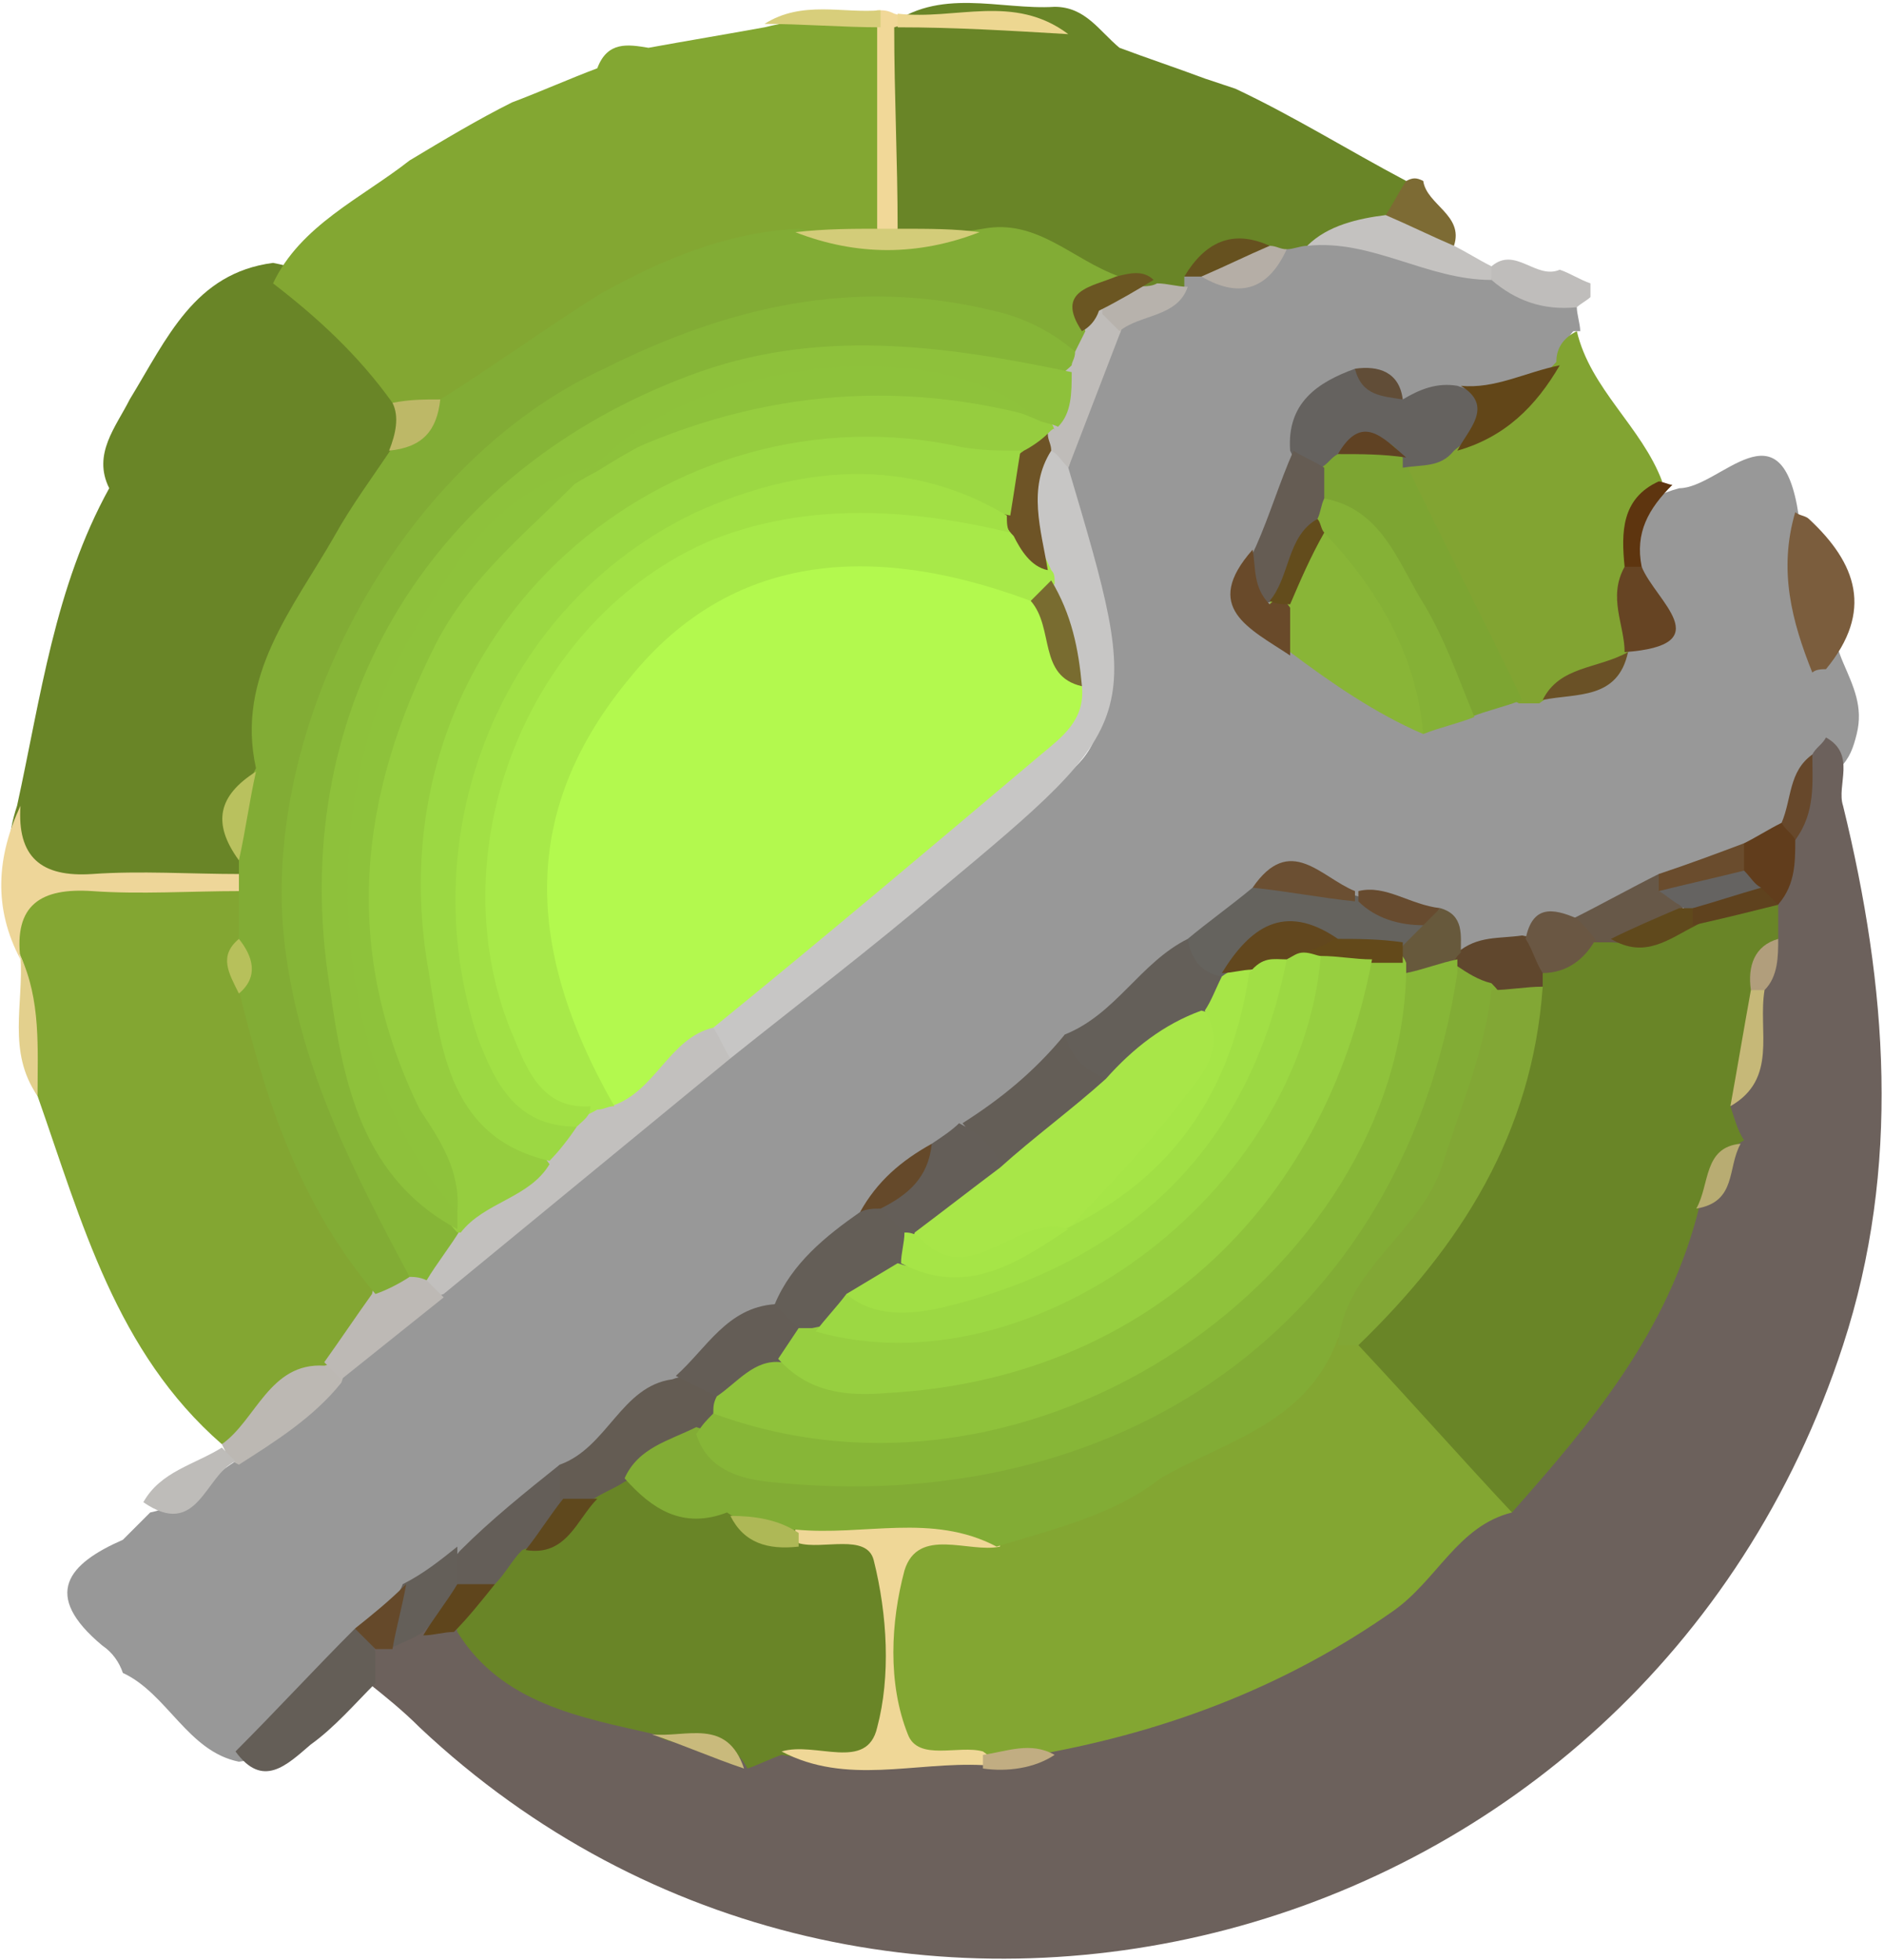 <?xml version="1.0" encoding="utf-8"?>
<!-- Generator: Adobe Illustrator 25.1.0, SVG Export Plug-In . SVG Version: 6.00 Build 0)  -->
<svg version="1.1" id="Calque_1" xmlns="http://www.w3.org/2000/svg" xmlns:xlink="http://www.w3.org/1999/xlink" x="0px" y="0px"
	 viewBox="0 0 55.2 57.4" style="enable-background:new 0 0 55.2 57.4;" xml:space="preserve">
<style type="text/css">
	.st0{fill:#4E3E2A;}
	.st1{fill:#695D56;}
	.st2{fill:#3964B8;}
	.st3{fill:#9D7E4B;}
	.st4{fill:#9D7F4B;}
	.st5{fill:#4A79D0;}
	.st6{fill:#82C9F9;}
	.st7{fill:#6C7FD0;}
	.st8{fill:#6E8BD8;}
	.st9{fill:#739DE1;}
	.st10{fill:#78ABE8;}
	.st11{fill:#614B2E;}
	.st12{fill:#7DBAF1;}
	.st13{fill:#3A64B8;}
	.st14{fill:#4B79CF;}
	.st15{fill:#6A76C0;}
	.st16{fill:#604B2E;}
	.st17{fill:#624C2E;}
	.st18{fill:#4C7ACF;}
	.st19{fill:#C9BC9A;}
	.st20{fill:#AFADAF;}
	.st21{fill:#ACA696;}
	.st22{fill:#EFD79C;}
	.st23{fill:#A6A5A7;}
	.st24{fill:#B1A893;}
	.st25{fill:#B1A790;}
	.st26{fill:#CEB889;}
	.st27{fill:#AFA692;}
	.st28{fill:#BCAE8D;}
	.st29{fill:#C6B185;}
	.st30{fill:#E4CE9B;}
	.st31{fill:#C4AA86;}
	.st32{fill:#AAA7AB;}
	.st33{fill:#E4D09E;}
	.st34{fill:#B5B0AA;}
	.st35{fill:#A0A7AD;}
	.st36{fill:#A9A8AB;}
	.st37{fill:#ADADB0;}
	.st38{fill:#B49B87;}
	.st39{fill:#C5AB87;}
	.st40{fill:#DBC99F;}
	.st41{fill:#98552F;}
	.st42{fill:#A16C49;}
	.st43{fill:#E6CF9A;}
	.st44{fill:#6B7CCF;}
	.st45{fill:#7092DB;}
	.st46{fill:#6D86D5;}
	.st47{fill:#749EE1;}
	.st48{fill:#8F5337;}
	.st49{fill:#7DBBF1;}
	.st50{fill:#7BB2E9;}
	.st51{fill:#8F7261;}
	.st52{fill:#3B63B3;}
	.st53{fill:#8C4626;}
	.st54{fill:#779BD0;}
	.st55{fill:#8F705F;}
	.st56{fill:#A16C47;}
	.st57{fill:#7E5C55;}
	.st58{fill:#A4A3AC;}
	.st59{fill:#795C5E;}
	.st60{fill:#ACABB0;}
	.st61{fill:#B5B0A8;}
	.st62{fill:#9C5D35;}
	.st63{fill:#685C53;}
	.st64{fill:#B49B88;}
	.st65{fill:#9F6541;}
	.st66{fill:#A26C48;}
	.st67{fill:#90634D;}
	.st68{fill:#A89A87;}
	.st69{fill:#9A5932;}
	.st70{fill:#9A5A33;}
	.st71{fill:#9A5831;}
	.st72{fill:#A3A4AF;}
	.st73{fill:#7DBAEF;}
	.st74{fill:#816256;}
	.st75{fill:#806E67;}
	.st76{fill:#80736F;}
	.st77{fill:#9DA4AB;}
	.st78{fill:#AAABB1;}
	.st79{fill:#B3AEA9;}
	.st80{fill:#724237;}
	.st81{fill:#6C83D4;}
	.st82{fill:#6B7ACE;}
	.st83{fill:#7091DA;}
	.st84{fill:#749DE1;}
	.st85{fill:#B39985;}
	.st86{fill:#835746;}
	.st87{fill:#85482E;}
	.st88{fill:#B6AD91;}
	.st89{fill:#605550;}
	.st90{fill:#ECD49B;}
	.st91{fill:#ABA38E;}
	.st92{fill:#A7A290;}
	.st93{fill:#B1A489;}
	.st94{fill:#B2AA95;}
	.st95{fill:#ADA592;}
	.st96{fill:#AFAA99;}
	.st97{fill:#78ACE9;}
	.st98{fill:#ABABB1;}
	.st99{fill:#9CA6AF;}
	.st100{fill:#A9A6AC;}
	.st101{fill:#EAD49E;}
	.st102{fill:#C8BBA6;}
	.st103{fill:#B0ACAA;}
	.st104{fill:#BAB2A8;}
	.st105{fill:#A9A28F;}
	.st106{fill:#BEA97F;}
	.st107{fill:#574C47;}
	.st108{fill:#B4AB94;}
	.st109{fill:#C6B58E;}
	.st110{fill:#C3AB86;}
	.st111{fill:#775429;}
	.st112{fill:#93A0AB;}
	.st113{fill:#EDD59A;}
	.st114{fill:#9CA5AF;}
	.st115{fill:#685D55;}
	.st116{fill:#C79F4F;}
	.st117{fill:#77552B;}
	.st118{fill:#6B7CC9;}
	.st119{fill:#5D514C;}
	.st120{fill:#BEAF8C;}
	.st121{fill:#6A78CD;}
	.st122{fill:#B0ABAB;}
	.st123{fill:#C69B50;}
	.st124{fill:#A9783C;}
	.st125{fill:#A8783C;}
	.st126{fill:#7195DA;}
	.st127{fill:#B3B1AE;}
	.st128{fill:#4B78CD;}
	.st129{fill:#3A64B7;}
	.st130{fill:#B3AD9A;}
	.st131{fill:#C6B38A;}
	.st132{fill:#B9B39E;}
	.st133{fill:#AEA690;}
	.st134{fill:#BDB297;}
	.st135{fill:#B7AF98;}
	.st136{fill:#E7D884;}
	.st137{fill:#C7A34D;}
	.st138{fill:#E8D985;}
	.st139{fill:#B4B09E;}
	.st140{fill:#E8D885;}
	.st141{fill:#C69D4F;}
	.st142{fill:#E6D784;}
	.st143{fill:#ECD49A;}
	.st144{fill:#2D2922;}
	.st145{fill:#C5B798;}
	.st146{fill:#7EBEF3;}
	.st147{fill:#6E83D2;}
	.st148{fill:#78ACE8;}
	.st149{fill:#7197DD;}
	.st150{fill:#D2BA6C;}
	.st151{fill:#A9793D;}
	.st152{fill:#6C83D2;}
	.st153{fill:#D2BB6D;}
	.st154{fill:#D1BA6C;}
	.st155{fill:#4264A7;}
	.st156{fill:#C2B18C;}
	.st157{fill:#C59B4F;}
	.st158{fill:#BBA15C;}
	.st159{fill:#7195DC;}
	.st160{fill:#7592B4;}
	.st161{fill:#C6AD64;}
	.st162{fill:#AAA18B;}
	.st163{fill:#A9A28D;}
	.st164{fill:#9FA2AC;}
	.st165{fill:#757575;}
	.st166{fill:#6B80D1;}
	.st167{fill:#4A78CF;}
	.st168{fill:#78ADE9;}
	.st169{fill:#504C4B;}
	.st170{fill:#EED69C;}
	.st171{fill:#6F645D;}
	.st172{fill:#B5AF9C;}
	.st173{fill:#B3AB95;}
	.st174{fill:#60554E;}
	.st175{fill:#A6A69B;}
	.st176{fill:#BDB398;}
	.st177{fill:#BAB49F;}
	.st178{fill:#B6B2AE;}
	.st179{fill:#DFCD9F;}
	.st180{fill:#D5C5A2;}
	.st181{fill:#A9A9AC;}
	.st182{fill:#B4B0AA;}
	.st183{fill:#C2AF85;}
	.st184{fill:#3F66B3;}
	.st185{fill:#6F6762;}
	.st186{fill:#808B83;}
	.st187{fill:#625954;}
	.st188{fill:#574C43;}
	.st189{fill:#685A49;}
	.st190{fill:#C29933;}
	.st191{fill:#574937;}
	.st192{fill:#645339;}
	.st193{fill:#E9D198;}
	.st194{fill:#B4A990;}
	.st195{fill:#3B65B7;}
	.st196{fill:#57514B;}
	.st197{fill:#B4BCB6;}
	.st198{fill:#DFE3DF;}
	.st199{fill:#BBB091;}
	.st200{fill:#897A68;}
	.st201{fill:#B0A996;}
	.st202{fill:#ABA491;}
	.st203{fill:#A7A59B;}
	.st204{fill:#B7B09A;}
	.st205{fill:#AFA893;}
	.st206{fill:#B9B096;}
	.st207{fill:#B5BDB7;}
	.st208{fill:#B6BEB8;}
	.st209{fill:#6F5420;}
	.st210{fill:#F8F8F7;}
	.st211{fill:#FBFBFB;}
	.st212{fill:#F4F6F4;}
	.st213{fill:#E0E4E0;}
	.st214{fill:#605E58;}
	.st215{fill:#5D5A51;}
	.st216{fill:#64615A;}
	.st217{fill:#5A4F43;}
	.st218{fill:#E9E9E7;}
	.st219{fill:#584B47;}
	.st220{fill:#645546;}
	.st221{fill:#A69A83;}
	.st222{fill:#A3A4AB;}
	.st223{fill:#9DA4A7;}
	.st224{fill:#6B7FD1;}
	.st225{fill:#81C5F5;}
	.st226{fill:#6D84D2;}
	.st227{fill:#73581D;}
	.st228{fill:#73571D;}
	.st229{fill:#6F5523;}
	.st230{fill:#3C65B5;}
	.st231{fill:#7E8BC2;}
	.st232{fill:#72561A;}
	.st233{fill:#543F28;}
	.st234{fill:#5F513D;}
	.st235{fill:#6A4118;}
	.st236{fill:#664F2B;}
	.st237{fill:#795B1C;}
	.st238{fill:#6D7369;}
	.st239{fill:#645141;}
	.st240{fill:#F6E3B0;}
	.st241{fill:#606174;}
	.st242{fill:#F1DCA6;}
	.st243{fill:#554A43;}
	.st244{fill:#584E3F;}
	.st245{fill:#B3AE9E;}
	.st246{fill:#A18434;}
	.st247{fill:#584C42;}
	.st248{fill:#A29883;}
	.st249{fill:#3D5FA2;}
	.st250{fill:#ABABB0;}
	.st251{fill:#A8A9AE;}
	.st252{fill:#D6C8A2;}
	.st253{fill:#B0AFAE;}
	.st254{fill:#B4B2AE;}
	.st255{fill:#A9A9AA;}
	.st256{fill:#615651;}
	.st257{fill:#77AAE7;}
	.st258{fill:#7CB7EF;}
	.st259{fill:#AEABAC;}
	.st260{fill:#F6F6F5;}
	.st261{fill:#AEA590;}
	.st262{fill:#A8A8B1;}
	.st263{fill:#6E6D6E;}
	.st264{fill:#63615D;}
	.st265{fill:#6C84D4;}
	.st266{fill:#A5A5AA;}
	.st267{fill:#615C5E;}
	.st268{fill:#80C4F5;}
	.st269{fill:#62574D;}
	.st270{fill:#64625C;}
	.st271{fill:#E4EEF8;}
	.st272{fill:#887C73;}
	.st273{fill:#82C8F8;}
	.st274{fill:#7299DE;}
	.st275{fill:#79B0EA;}
	.st276{fill:#4A77CC;}
	.st277{fill:#AEACAA;}
	.st278{fill:#A5A6AD;}
	.st279{fill:#ABAAAA;}
	.st280{fill:#B5AFA8;}
	.st281{fill:#D3E9F6;}
	.st282{fill:#685D56;}
	.st283{fill:#E53323;}
	.st284{fill:#455561;}
	.st285{fill:#DF3427;}
	.st286{fill:#E5CF9A;}
	.st287{fill:#847563;}
	.st288{fill:#E63323;}
	.st289{fill:#455460;}
	.st290{fill:#4D77CD;}
	.st291{fill:#70655E;}
	.st292{fill:#BBAF91;}
	.st293{fill:#B7AD93;}
	.st294{fill:#A8A59B;}
	.st295{fill:#6C80D1;}
	.st296{fill:#4B78CF;}
	.st297{fill:#6E82D0;}
	.st298{fill:#E03529;}
	.st299{fill:#B59A69;}
	.st300{fill:#D7342B;}
	.st301{fill:#A8A9AA;}
	.st302{fill:#678097;}
	.st303{fill:#B4B0AD;}
	.st304{fill:#6F7EC9;}
	.st305{fill:#A3A5B0;}
	.st306{fill:#A8A2AA;}
	.st307{fill:#D2332D;}
	.st308{fill:#E53324;}
	.st309{fill:#7295DB;}
	.st310{fill:#D8362E;}
	.st311{fill:#A9A9B2;}
	.st312{fill:#AAACB1;}
	.st313{fill:#F3EDD5;}
	.st314{fill:#E2DABC;}
	.st315{fill:#4F3E21;}
	.st316{fill:#A3A59F;}
	.st317{fill:#737AC3;}
	.st318{fill:#503F21;}
	.st319{fill:#C1782B;}
	.st320{fill:#CD9934;}
	.st321{fill:#7090DA;}
	.st322{fill:#F3D952;}
	.st323{fill:#6E88D6;}
	.st324{fill:#F3D852;}
	.st325{fill:#7296DC;}
	.st326{fill:#F2D852;}
	.st327{fill:#CD9834;}
	.st328{fill:#F3D953;}
	.st329{fill:#78A9E6;}
	.st330{fill:#A6A7AE;}
	.st331{fill:#685C56;}
	.st332{fill:#887969;}
	.st333{fill:#A7A6AC;}
	.st334{fill:#A9A9B1;}
	.st335{fill:#B9B2A7;}
	.st336{fill:#9FA7AF;}
	.st337{fill:#A3A7B4;}
	.st338{fill:#A9A9AD;}
	.st339{fill:#ABA9AC;}
	.st340{fill:#B6AB8E;}
	.st341{fill:#D5C496;}
	.st342{fill:#AFA58E;}
	.st343{fill:#CABA93;}
	.st344{fill:#ABA696;}
	.st345{fill:#B0A48A;}
	.st346{fill:#A8A497;}
	.st347{fill:#B6AE98;}
	.st348{fill:#AFA996;}
	.st349{fill:#A8A598;}
	.st350{fill:#DDCC9F;}
	.st351{fill:#6D625C;}
	.st352{fill:#9BA1AE;}
	.st353{fill:#EBD49B;}
	.st354{fill:#5F544F;}
	.st355{fill:#B9AF96;}
	.st356{fill:#AEA692;}
	.st357{fill:#AAA18C;}
	.st358{fill:#CBC09F;}
	.st359{fill:#C8BC9B;}
	.st360{fill:#A6A296;}
	.st361{fill:#ADA999;}
	.st362{fill:#B7AC90;}
	.st363{fill:#B3AC98;}
	.st364{fill:#B6AE97;}
	.st365{fill:#6B7BCD;}
	.st366{fill:#ADABA9;}
	.st367{fill:#4F5553;}
	.st368{fill:#656655;}
	.st369{fill:#ABA79A;}
	.st370{fill:#4D7777;}
	.st371{fill:#505356;}
	.st372{fill:#514D4B;}
	.st373{fill:#AFADB0;}
	.st374{fill:#4E4A3F;}
	.st375{fill:#CEBD96;}
	.st376{fill:#4C4B3D;}
	.st377{fill:#AFAEAF;}
	.st378{fill:#BDB59D;}
	.st379{fill:#BBB2AA;}
	.st380{fill:#BAB2A1;}
	.st381{fill:#5B574D;}
	.st382{fill:#4B4E4C;}
	.st383{fill:#D9C28F;}
	.st384{fill:#B0A58D;}
	.st385{fill:#525C5B;}
	.st386{fill:#A6A4A6;}
	.st387{fill:#BBB39B;}
	.st388{fill:#87AAAA;}
	.st389{fill:#555857;}
	.st390{fill:#4F4E48;}
	.st391{fill:#4F4D47;}
	.st392{fill:#A4A2AF;}
	.st393{fill:#50534D;}
	.st394{fill:#BDD8D8;}
	.st395{fill:#53564A;}
	.st396{fill:#4E7777;}
	.st397{fill:#9DA3A4;}
	.st398{fill:#686965;}
	.st399{fill:#B6B19C;}
	.st400{fill:#A19C8D;}
	.st401{fill:#57595C;}
	.st402{fill:#666764;}
	.st403{fill:#5B5C5B;}
	.st404{fill:#FBFAFA;}
	.st405{fill:#73962C;}
	.st406{fill:#E6CF94;}
	.st407{fill:#E2CA93;}
	.st408{fill:#F7FCE2;}
	.st409{fill:#CBEEA2;}
	.st410{fill:#64B65E;}
	.st411{fill:#85CA76;}
	.st412{fill:#584C48;}
	.st413{fill:#6D625D;}
	.st414{fill:#A6DC8C;}
	.st415{fill:#E5FAB3;}
	.st416{fill:#6A7BCE;}
	.st417{fill:#6DC15E;}
	.st418{fill:#95D381;}
	.st419{fill:#6B7ED0;}
	.st420{fill:#6E8BD5;}
	.st421{fill:#3A65B7;}
	.st422{fill:#4B7ACE;}
	.st423{fill:#A9ABB1;}
	.st424{fill:#A6A791;}
	.st425{fill:#466DB2;}
	.st426{fill:#537EB1;}
	.st427{fill:#AFAEA9;}
	.st428{fill:#AFACA7;}
	.st429{fill:#DECD9C;}
	.st430{fill:#A3A3AC;}
	.st431{fill:#D0BA9B;}
	.st432{fill:#A7A69C;}
	.st433{fill:#F0FCC7;}
	.st434{fill:#94D381;}
	.st435{fill:#99A4AB;}
	.st436{fill:#B1ADAA;}
	.st437{fill:#AB9573;}
	.st438{fill:#BCB499;}
	.st439{fill:#695D57;}
	.st440{fill:#E7D098;}
	.st441{fill:#867663;}
	.st442{fill:#5B4F49;}
	.st443{fill:#C4B795;}
	.st444{fill:#B0A68F;}
	.st445{fill:#D2C39A;}
	.st446{fill:#B0A58B;}
	.st447{fill:#ABA596;}
	.st448{fill:#9D9788;}
	.st449{fill:#63532A;}
	.st450{fill:#C5B590;}
	.st451{fill:#9CA6AD;}
	.st452{fill:#B1A890;}
	.st453{fill:#AEA68E;}
	.st454{fill:#B4AA90;}
	.st455{fill:#764233;}
	.st456{fill:#DEB454;}
	.st457{fill:#F5E7B5;}
	.st458{fill:#766536;}
	.st459{fill:#BDB193;}
	.st460{fill:#706764;}
	.st461{fill:#CFB79E;}
	.st462{fill:#675B57;}
	.st463{fill:#BFB190;}
	.st464{fill:#B3AB93;}
	.st465{fill:#ACA797;}
	.st466{fill:#B1AA96;}
	.st467{fill:#94A1AB;}
	.st468{fill:#7081CC;}
	.st469{fill:#B6B3AD;}
	.st470{fill:#DFCE9F;}
	.st471{fill:#646674;}
	.st472{fill:#B1AEAE;}
	.st473{fill:#B0ADAA;}
	.st474{fill:#65636C;}
	.st475{fill:#6A7290;}
	.st476{fill:#AEACAF;}
	.st477{fill:#704D18;}
	.st478{fill:#493B31;}
	.st479{fill:#AAABB0;}
	.st480{fill:#ADA692;}
	.st481{fill:#FEFEFE;}
	.st482{fill:#767572;}
	.st483{fill:#4C5B75;}
	.st484{fill:#707384;}
	.st485{fill:#7298DC;}
	.st486{fill:#616068;}
	.st487{fill:#C9CBCE;}
	.st488{fill:#BE281C;}
	.st489{fill:#8F6621;}
	.st490{fill:#6A79CE;}
	.st491{fill:#E53425;}
	.st492{fill:#656D79;}
	.st493{fill:#A9A7A8;}
	.st494{fill:#BF291D;}
	.st495{fill:#CA3428;}
	.st496{fill:#E4382A;}
	.st497{fill:#58616F;}
	.st498{fill:#3A62B1;}
	.st499{fill:#59616F;}
	.st500{fill:#63666D;}
	.st501{fill:#4E3C2F;}
	.st502{fill:#9BA5AB;}
	.st503{fill:#A29C8B;}
	.st504{fill:#C8B993;}
	.st505{fill:#A29984;}
	.st506{fill:#ADABAE;}
	.st507{fill:#ADA9A4;}
	.st508{fill:#75A2E3;}
	.st509{fill:#D9D9D9;}
	.st510{fill:#CDBF9E;}
	.st511{fill:#383025;}
	.st512{fill:#1B160E;}
	.st513{fill:#8493A7;}
	.st514{fill:#2E2215;}
	.st515{fill:#2F2316;}
	.st516{fill:#9AA5AF;}
	.st517{fill:#333842;}
	.st518{fill:#3B3732;}
	.st519{fill:#D6D6D6;}
	.st520{fill:#26221D;}
	.st521{fill:#AEAEAE;}
	.st522{fill:#3B3630;}
	.st523{fill:#373532;}
	.st524{fill:#0D0C0B;}
	.st525{fill:#B8B8B8;}
	.st526{fill:#271D11;}
	.st527{fill:#12110F;}
	.st528{fill:#D9D9D8;}
	.st529{fill:#57320F;}
	.st530{fill:#969696;}
	.st531{fill:#202734;}
	.st532{fill:#EDD59B;}
	.st533{fill:#514C45;}
	.st534{fill:#9CA4AD;}
	.st535{fill:#1B1309;}
	.st536{fill:#1E1C1B;}
	.st537{fill:#B2AC99;}
	.st538{fill:#ADA591;}
	.st539{fill:#1C1A18;}
	.st540{fill:#ACA692;}
	.st541{fill:#B7AF99;}
	.st542{fill:#AFA791;}
	.st543{fill:#BFB9A2;}
	.st544{fill:#B2AD9B;}
	.st545{fill:#B1AFA1;}
	.st546{fill:#53300F;}
	.st547{fill:#98561E;}
	.st548{fill:#2F2C26;}
	.st549{fill:#1D1B18;}
	.st550{fill:#6B7ED1;}
	.st551{fill:#AAAAAF;}
	.st552{fill:#1F1B1A;}
	.st553{fill:#A5A6AC;}
	.st554{fill:#9A571F;}
	.st555{fill:#1D1E25;}
	.st556{fill:#DCC9A2;}
	.st557{fill:#B4AEA9;}
	.st558{fill:#1B1F24;}
	.st559{fill:#343F53;}
	.st560{fill:#24211D;}
	.st561{fill:#C6C6C6;}
	.st562{fill:#2C231A;}
	.st563{fill:#6D85D4;}
	.st564{fill:#211C1A;}
	.st565{fill:#221E18;}
	.st566{fill:#15120D;}
	.st567{fill:#1C2021;}
	.st568{fill:#222B2E;}
	.st569{fill:#1F2326;}
	.st570{fill:#1E2029;}
	.st571{fill:#1E202B;}
	.st572{fill:#22252F;}
	.st573{fill:#101012;}
	.st574{fill:#1B181D;}
	.st575{fill:#161A24;}
	.st576{fill:#1F282B;}
	.st577{fill:#3963B8;}
	.st578{fill:#344058;}
	.st579{fill:#191F29;}
	.st580{fill:#2F394B;}
	.st581{fill:#19120A;}
	.st582{fill:#201A13;}
	.st583{fill:#6A7ACE;}
	.st584{fill:#A8A7AC;}
	.st585{fill:#E6D29D;}
	.st586{fill:#B4AEAE;}
	.st587{fill:#ABACB0;}
	.st588{fill:#B3B0AC;}
	.st589{fill:#6D87D5;}
	.st590{fill:#4B78CB;}
	.st591{fill:#B0ADAF;}
	.st592{fill:#7EBCF2;}
	.st593{fill:#77A9E7;}
	.st594{fill:#2C2F2D;}
	.st595{fill:#2A2A29;}
	.st596{fill:#2B3436;}
	.st597{fill:#272C2C;}
	.st598{fill:#262724;}
	.st599{fill:#7193DC;}
	.st600{fill:#A3A5AB;}
	.st601{fill:#A4A4AB;}
	.st602{fill:#65492D;}
	.st603{fill:#BBA27E;}
	.st604{fill:#6D461E;}
	.st605{fill:#6A4520;}
	.st606{fill:#CFBE9A;}
	.st607{fill:#775530;}
	.st608{fill:#96A3B0;}
	.st609{fill:#D4C196;}
	.st610{fill:#DDC998;}
	.st611{fill:#6A4824;}
	.st612{fill:#74522F;}
	.st613{fill:#989898;}
	.st614{fill:#4B78CC;}
	.st615{fill:#64472A;}
	.st616{fill:#C4B899;}
	.st617{fill:#ACA490;}
	.st618{fill:#ADA795;}
	.st619{fill:#AF9D79;}
	.st620{fill:#BDA880;}
	.st621{fill:#654321;}
	.st622{fill:#A9A393;}
	.st623{fill:#A8A290;}
	.st624{fill:#D8C697;}
	.st625{fill:#6D7DCD;}
	.st626{fill:#EAD39B;}
	.st627{fill:#DAC799;}
	.st628{fill:#C6AB87;}
	.st629{fill:#705439;}
	.st630{fill:#6C81D2;}
	.st631{fill:#C0B9AA;}
	.st632{fill:#D4C39E;}
	.st633{fill:#ACA9AB;}
	.st634{fill:#AEABAB;}
	.st635{fill:#4F7BCD;}
	.st636{fill:#939FAB;}
	.st637{fill:#CCBFA3;}
	.st638{fill:#BBB9B6;}
	.st639{fill:#644C35;}
	.st640{fill:#C7C6C5;}
	.st641{fill:#654D36;}
	.st642{fill:#655F59;}
	.st643{fill:#634A2F;}
	.st644{fill:#654829;}
	.st645{fill:#65605A;}
	.st646{fill:#664829;}
	.st647{fill:#634627;}
	.st648{fill:#706057;}
	.st649{fill:#664828;}
	.st650{fill:#644627;}
	.st651{fill:#A8A9B1;}
	.st652{fill:#9AA3AC;}
	.st653{fill:#D3C3A4;}
	.st654{fill:#C8BCA3;}
	.st655{fill:#C5BCA8;}
	.st656{fill:#C0BAA1;}
	.st657{fill:#BBB4A8;}
	.st658{fill:#7091DB;}
	.st659{fill:#654B36;}
	.st660{fill:#6E533A;}
	.st661{fill:#6E5135;}
	.st662{fill:#5A4027;}
	.st663{fill:#66625D;}
	.st664{fill:#73644F;}
	.st665{fill:#6E5E47;}
	.st666{fill:#74644D;}
	.st667{fill:#73614C;}
	.st668{fill:#705E45;}
	.st669{fill:#72624A;}
	.st670{fill:#6C5640;}
	.st671{fill:#5E4835;}
	.st672{fill:#836A4E;}
	.st673{fill:#60462B;}
	.st674{fill:#61492D;}
	.st675{fill:#614A2F;}
	.st676{fill:#82C9F8;}
	.st677{fill:#7DB9F0;}
	.st678{fill:#624F36;}
	.st679{fill:#64605B;}
	.st680{fill:#645E58;}
	.st681{fill:#65625D;}
	.st682{fill:#65625F;}
	.st683{fill:#60482C;}
	.st684{fill:#7A5B2D;}
	.st685{fill:#605743;}
	.st686{fill:#3D66B6;}
	.st687{fill:#3D66B8;}
	.st688{fill:#796E68;}
	.st689{fill:#B3AC99;}
	.st690{fill:#EAD298;}
	.st691{fill:#B3A88D;}
	.st692{fill:#ADA99A;}
	.st693{fill:#B4AC96;}
	.st694{fill:#B1AC9B;}
	.st695{fill:#7DC9C7;}
	.st696{fill:#A6A9B2;}
	.st697{fill:#60777C;}
	.st698{fill:#586A7C;}
	.st699{fill:#B7AE95;}
	.st700{fill:#5C727A;}
	.st701{fill:#CFBC91;}
	.st702{fill:#9C7436;}
	.st703{fill:#4D7ACC;}
	.st704{fill:#5F5744;}
	.st705{fill:#67AD86;}
	.st706{fill:#5D6C6A;}
	.st707{fill:#647981;}
	.st708{fill:#647268;}
	.st709{fill:#74C3C5;}
	.st710{fill:#54686C;}
	.st711{fill:#576E76;}
	.st712{fill:#58686A;}
	.st713{fill:#66AC86;}
	.st714{fill:#76C4C4;}
	.st715{fill:#5F6C67;}
	.st716{fill:#697F80;}
	.st717{fill:#5A6971;}
	.st718{fill:#55585B;}
	.st719{fill:#6E7B7C;}
	.st720{fill:#5D7C7E;}
	.st721{fill:#6C81D1;}
	.st722{fill:#576F4A;}
	.st723{fill:#667478;}
	.st724{fill:#CBB592;}
	.st725{fill:#85CFCD;}
	.st726{fill:#B0A993;}
	.st727{fill:#90C895;}
	.st728{fill:#67A66F;}
	.st729{fill:#85C091;}
	.st730{fill:#83CECE;}
	.st731{fill:#9CE0BF;}
	.st732{fill:#98DDC1;}
	.st733{fill:#69B389;}
	.st734{fill:#86D5D2;}
	.st735{fill:#85D0CB;}
	.st736{fill:#77C5C5;}
	.st737{fill:#4E5A6D;}
	.st738{fill:#8DC696;}
	.st739{fill:#66A66F;}
	.st740{fill:#5F5643;}
	.st741{fill:#BFF3DF;}
	.st742{fill:#677980;}
	.st743{fill:#87D7D3;}
	.st744{fill:#C9F2EF;}
	.st745{fill:#8EE9DD;}
	.st746{fill:#8ADFD7;}
	.st747{fill:#CEBC9B;}
	.st748{fill:#E0CA99;}
	.st749{fill:#483A30;}
	.st750{fill:#5D514B;}
	.st751{fill:#55483F;}
	.st752{fill:#6F6562;}
	.st753{fill:#62554F;}
	.st754{fill:#69583B;}
	.st755{fill:#9CA19F;}
	.st756{fill:#929FA9;}
	.st757{fill:#50423A;}
	.st758{fill:#52443B;}
	.st759{fill:#9AA09F;}
	.st760{fill:#958263;}
	.st761{fill:#4B79CE;}
	.st762{fill:#665950;}
	.st763{fill:#99907F;}
	.st764{fill:#AAA79B;}
	.st765{fill:#DDCCA0;}
	.st766{fill:#B1AB99;}
	.st767{fill:#4D4139;}
	.st768{fill:#A4A7A3;}
	.st769{fill:#E7DD9F;}
	.st770{fill:#6A77C8;}
	.st771{fill:#ABA591;}
	.st772{fill:#9899A6;}
	.st773{fill:#ADAAAB;}
	.st774{fill:#A8A391;}
	.st775{fill:#B1ADAF;}
	.st776{fill:#5B4D45;}
	.st777{fill:#B9AD90;}
	.st778{fill:#B3AA93;}
	.st779{fill:#B5AE98;}
	.st780{fill:#8E7A4C;}
	.st781{fill:#907C4E;}
	.st782{fill:#685B53;}
	.st783{fill:#A9A391;}
	.st784{fill:#B2AC96;}
	.st785{fill:#131A1A;}
	.st786{fill:#4A78D0;}
	.st787{fill:#3964B7;}
	.st788{fill:#95A0A9;}
	.st789{fill:#38484C;}
	.st790{fill:#1D2627;}
	.st791{fill:#4B6064;}
	.st792{fill:#4B6165;}
	.st793{fill:#BDD5CB;}
	.st794{fill:#6A7CCE;}
	.st795{fill:#6C82D2;}
	.st796{fill:#7197DC;}
	.st797{fill:#BCD3C9;}
	.st798{fill:#6F90D8;}
	.st799{fill:#ADC3BA;}
	.st800{fill:#9EA3A0;}
	.st801{fill:#A7A8AD;}
	.st802{fill:#ECD59B;}
	.st803{fill:#ADA691;}
	.st804{fill:#BFB9A1;}
	.st805{fill:#B2AD9A;}
	.st806{fill:#B1A88F;}
	.st807{fill:#B3AD9B;}
	.st808{fill:#BEB08F;}
	.st809{fill:#B2B0AE;}
	.st810{fill:#675C55;}
	.st811{fill:#698527;}
	.st812{fill:#83A632;}
	.st813{fill:#D6C684;}
	.st814{fill:#E6D28D;}
	.st815{fill:#60544D;}
	.st816{fill:#E2D08B;}
	.st817{fill:#5E524C;}
	.st818{fill:#C1B774;}
	.st819{fill:#B5AB6E;}
	.st820{fill:#EED697;}
	.st821{fill:#B3A670;}
	.st822{fill:#ADA566;}
	.st823{fill:#84B136;}
	.st824{fill:#B1F74E;}
	.st825{fill:#8EC23B;}
	.st826{fill:#9FDC44;}
	.st827{fill:#98D140;}
	.st828{fill:#644E2F;}
	.st829{fill:#A7E848;}
	.st830{fill:#698427;}
	.st831{fill:#82AA35;}
	.st832{fill:#614C2E;}
	.st833{fill:#BEC164;}
	.st834{fill:#B3B65D;}
	.st835{fill:#C4C16C;}
	.st836{fill:#C2C367;}
	.st837{fill:#D6CD7A;}
	.st838{fill:#BFB170;}
	.st839{fill:#D9CC7F;}
	.st840{fill:#C3C468;}
	.st841{fill:#C0B475;}
	.st842{fill:#C9BA7A;}
	.st843{fill:#DBC886;}
	.st844{fill:#ACA468;}
	.st845{fill:#F1D898;}
	.st846{fill:#B5AA6F;}
	.st847{fill:#C0B277;}
	.st848{fill:#B6A971;}
	.st849{fill:#C4B876;}
	.st850{fill:#B0A76A;}
	.st851{fill:#C0B275;}
	.st852{fill:#B3FA4F;}
	.st853{fill:#ABED4A;}
	.st854{fill:#85B336;}
	.st855{fill:#92C83D;}
	.st856{fill:#D1B86A;}
	.st857{fill:#A0DD44;}
	.st858{fill:#A8793C;}
	.st859{fill:#D3BC6E;}
	.st860{fill:#85B236;}
	.st861{fill:#95CD3F;}
	.st862{fill:#8FC23B;}
	.st863{fill:#BCA25D;}
	.st864{fill:#BCB367;}
	.st865{fill:#C3B971;}
	.st866{fill:#C1C068;}
	.st867{fill:#B99F5A;}
	.st868{fill:#90B238;}
	.st869{fill:#82AE35;}
	.st870{fill:#88B938;}
	.st871{fill:#3B3F1F;}
	.st872{fill:#B5B463;}
	.st873{fill:#BEC165;}
	.st874{fill:#CCB580;}
	.st875{fill:#B2BB58;}
	.st876{fill:#B7BC5E;}
	.st877{fill:#C4C668;}
	.st878{fill:#83A634;}
	.st879{fill:#908880;}
	.st880{fill:#E3D08C;}
	.st881{fill:#B6AD6C;}
	.st882{fill:#698428;}
	.st883{fill:#82AE36;}
	.st884{fill:#BF281C;}
	.st885{fill:#C93023;}
	.st886{fill:#E53729;}
	.st887{fill:#5B6642;}
	.st888{fill:#5C604C;}
	.st889{fill:#7A756F;}
	.st890{fill:#7A924E;}
	.st891{fill:#64695A;}
	.st892{fill:#646E4F;}
	.st893{fill:#C95C57;}
	.st894{fill:#5A6445;}
	.st895{fill:#D8C783;}
	.st896{fill:#B3B85B;}
	.st897{fill:#7FA933;}
	.st898{fill:#BFBE68;}
	.st899{fill:#B2B559;}
	.st900{fill:#BCBB64;}
	.st901{fill:#BDBD65;}
	.st902{fill:#C1C466;}
	.st903{fill:#5E524D;}
	.st904{fill:#BCAF72;}
	.st905{fill:#BCB173;}
	.st906{fill:#51433A;}
	.st907{fill:#B4BC5A;}
	.st908{fill:#BCBE64;}
	.st909{fill:#704C17;}
	.st910{fill:#E43425;}
	.st911{fill:#677254;}
	.st912{fill:#6C735F;}
	.st913{fill:#56594B;}
	.st914{fill:#636A52;}
	.st915{fill:#575D46;}
	.st916{fill:#626952;}
	.st917{fill:#6A7254;}
	.st918{fill:#9DD944;}
	.st919{fill:#C0B171;}
	.st920{fill:#BCAE6D;}
	.st921{fill:#BCC161;}
	.st922{fill:#80AA33;}
	.st923{fill:#8EC13B;}
	.st924{fill:#87B637;}
	.st925{fill:#96CE3F;}
	.st926{fill:#C4BA6F;}
	.st927{fill:#D3C47F;}
	.st928{fill:#CDBE7D;}
	.st929{fill:#BEBE64;}
	.st930{fill:#88B838;}
	.st931{fill:#C0B671;}
	.st932{fill:#BFB472;}
	.st933{fill:#906721;}
	.st934{fill:#B9BA62;}
	.st935{fill:#B5A96F;}
	.st936{fill:#BCB174;}
	.st937{fill:#B5B95E;}
	.st938{fill:#62554E;}
	.st939{fill:#AFA86A;}
	.st940{fill:#A26C49;}
	.st941{fill:#EFD798;}
	.st942{fill:#9D5D35;}
	.st943{fill:#9C5C34;}
	.st944{fill:#954F2B;}
	.st945{fill:#D9C587;}
	.st946{fill:#8D3D19;}
	.st947{fill:#81AD34;}
	.st948{fill:#B9BD60;}
	.st949{fill:#B3F94E;}
	.st950{fill:#96CD3F;}
	.st951{fill:#9EDB44;}
	.st952{fill:#84A332;}
	.st953{fill:#8F5025;}
	.st954{fill:#9B7D3C;}
	.st955{fill:#99D040;}
	.st956{fill:#8C5522;}
	.st957{fill:#A6E146;}
	.st958{fill:#9A7D3B;}
	.st959{fill:#A16B48;}
	.st960{fill:#956B3B;}
	.st961{fill:#8B4D1D;}
	.st962{fill:#80AB33;}
	.st963{fill:#EED795;}
	.st964{fill:#AAA364;}
	.st965{fill:#86541B;}
	.st966{fill:#8A7B6A;}
	.st967{fill:#CAC76F;}
	.st968{fill:#D3C282;}
	.st969{fill:#C8BC7A;}
	.st970{fill:#A5704C;}
	.st971{fill:#C1B683;}
	.st972{fill:#A26D47;}
	.st973{fill:#BFC464;}
	.st974{fill:#BCC160;}
	.st975{fill:#6B605B;}
	.st976{fill:#A16D49;}
	.st977{fill:#A8734F;}
	.st978{fill:#C3C467;}
	.st979{fill:#B3B95B;}
	.st980{fill:#B7BF5C;}
	.st981{fill:#D6CD7C;}
	.st982{fill:#AEF24C;}
	.st983{fill:#A6E647;}
	.st984{fill:#8D7625;}
	.st985{fill:#917224;}
	.st986{fill:#95892B;}
	.st987{fill:#978C2C;}
	.st988{fill:#AF8F79;}
	.st989{fill:#87B737;}
	.st990{fill:#8FC33B;}
	.st991{fill:#97CF40;}
	.st992{fill:#C8C76C;}
	.st993{fill:#C4C26C;}
	.st994{fill:#8D4B22;}
	.st995{fill:#BFBE67;}
	.st996{fill:#BBBC63;}
	.st997{fill:#BEBD66;}
	.st998{fill:#B1B75B;}
	.st999{fill:#C9C072;}
	.st1000{fill:#D2C180;}
	.st1001{fill:#665A51;}
	.st1002{fill:#B9B574;}
	.st1003{fill:#C6BA7C;}
	.st1004{fill:#BEB47A;}
	.st1005{fill:#8C5027;}
	.st1006{fill:#CABA7C;}
	.st1007{fill:#C2B675;}
	.st1008{fill:#C1B279;}
	.st1009{fill:#DACC81;}
	.st1010{fill:#CCC17A;}
	.st1011{fill:#BDB470;}
	.st1012{fill:#736864;}
	.st1013{fill:#615650;}
	.st1014{fill:#A6E748;}
	.st1015{fill:#B3AB6C;}
	.st1016{fill:#685C55;}
	.st1017{fill:#81A833;}
	.st1018{fill:#6D645F;}
	.st1019{fill:#5E543C;}
	.st1020{fill:#C6B77B;}
	.st1021{fill:#BAAE71;}
	.st1022{fill:#C9BC7B;}
	.st1023{fill:#B6AC6F;}
	.st1024{fill:#B9B26D;}
	.st1025{fill:#635955;}
	.st1026{fill:#74685D;}
	.st1027{fill:#624F37;}
	.st1028{fill:#715B34;}
	.st1029{fill:#EFD697;}
	.st1030{fill:#B6BA5D;}
	.st1031{fill:#B9BB61;}
	.st1032{fill:#B6BDB8;}
	.st1033{fill:#5D5835;}
	.st1034{fill:#B4B167;}
	.st1035{fill:#B7BC5D;}
	.st1036{fill:#B8BA60;}
	.st1037{fill:#E5E4DF;}
	.st1038{fill:#796D62;}
	.st1039{fill:#61593B;}
	.st1040{fill:#B2A76E;}
	.st1041{fill:#B0A96C;}
	.st1042{fill:#5B533A;}
	.st1043{fill:#B9C05C;}
	.st1044{fill:#5A4F4B;}
	.st1045{fill:#665747;}
	.st1046{fill:#574D42;}
	.st1047{fill:#5C4C2A;}
	.st1048{fill:#675931;}
	.st1049{fill:#C2C566;}
	.st1050{fill:#71551A;}
	.st1051{fill:#58452C;}
	.st1052{fill:#6D561F;}
	.st1053{fill:#5B553A;}
	.st1054{fill:#5E563F;}
	.st1055{fill:#94CB3F;}
	.st1056{fill:#FCFCFC;}
	.st1057{fill:#666143;}
	.st1058{fill:#B5BDB6;}
	.st1059{fill:#B5BCB6;}
	.st1060{fill:#F4F5F4;}
	.st1061{fill:#5E5C3D;}
	.st1062{fill:#65623C;}
	.st1063{fill:#5F5D3B;}
	.st1064{fill:#636240;}
	.st1065{fill:#605C43;}
	.st1066{fill:#676558;}
	.st1067{fill:#BABBB0;}
	.st1068{fill:#574D37;}
	.st1069{fill:#C6B56C;}
	.st1070{fill:#7FAA33;}
	.st1071{fill:#B7B75E;}
	.st1072{fill:#6F5B35;}
	.st1073{fill:#65542E;}
	.st1074{fill:#56472B;}
	.st1075{fill:#F5EACF;}
	.st1076{fill:#84B035;}
	.st1077{fill:#A9EA49;}
	.st1078{fill:#83A532;}
	.st1079{fill:#73581A;}
	.st1080{fill:#73571A;}
	.st1081{fill:#61582A;}
	.st1082{fill:#745E23;}
	.st1083{fill:#91A93A;}
	.st1084{fill:#EFCF83;}
	.st1085{fill:#68592B;}
	.st1086{fill:#687067;}
	.st1087{fill:#B7BF5B;}
	.st1088{fill:#62582B;}
	.st1089{fill:#57462B;}
	.st1090{fill:#E3CB8F;}
	.st1091{fill:#A6E648;}
	.st1092{fill:#B0F54D;}
	.st1093{fill:#9EDA43;}
	.st1094{fill:#646437;}
	.st1095{fill:#F2F8E5;}
	.st1096{fill:#A9EB49;}
	.st1097{fill:#6A6844;}
	.st1098{fill:#B2F84F;}
	.st1099{fill:#5B5137;}
	.st1100{fill:#666241;}
	.st1101{fill:#65613E;}
	.st1102{fill:#676441;}
	.st1103{fill:#5D5339;}
	.st1104{fill:#887C72;}
	.st1105{fill:#86B637;}
	.st1106{fill:#768F30;}
	.st1107{fill:#B2F84E;}
	.st1108{fill:#C8B673;}
	.st1109{fill:#B9B166;}
	.st1110{fill:#B4AE62;}
	.st1111{fill:#B6B260;}
	.st1112{fill:#DCCC82;}
	.st1113{fill:#B6B95F;}
	.st1114{fill:#D7CC7D;}
	.st1115{fill:#AAA35D;}
	.st1116{fill:#C1C366;}
	.st1117{fill:#86A534;}
	.st1118{fill:#F4F4F1;}
	.st1119{fill:#6A8528;}
	.st1120{fill:#827363;}
	.st1121{fill:#D4C482;}
	.st1122{fill:#DAC589;}
	.st1123{fill:#B6B265;}
	.st1124{fill:#BFB474;}
	.st1125{fill:#CFB987;}
	.st1126{fill:#C3B875;}
	.st1127{fill:#AFA66A;}
	.st1128{fill:#C0B473;}
	.st1129{fill:#CEBE80;}
	.st1130{fill:#C8C46F;}
	.st1131{fill:#B8BA5F;}
	.st1132{fill:#BDB66A;}
	.st1133{fill:#B8AB6A;}
	.st1134{fill:#5B504B;}
	.st1135{fill:#ECD694;}
	.st1136{fill:#ADA664;}
	.st1137{fill:#D7CD7D;}
	.st1138{fill:#C5C26B;}
	.st1139{fill:#D5C681;}
	.st1140{fill:#B1A86D;}
	.st1141{fill:#B0A862;}
	.st1142{fill:#8F7B4D;}
	.st1143{fill:#685D57;}
	.st1144{fill:#746A67;}
	.st1145{fill:#B8AC6F;}
	.st1146{fill:#E3CB92;}
	.st1147{fill:#B6AA70;}
	.st1148{fill:#9E995F;}
	.st1149{fill:#B2AC6A;}
	.st1150{fill:#BAAD73;}
	.st1151{fill:#BCB66C;}
	.st1152{fill:#959558;}
	.st1153{fill:#95D380;}
	.st1154{fill:#82AD35;}
	.st1155{fill:#89B938;}
	.st1156{fill:#BEC163;}
	.st1157{fill:#BEC262;}
	.st1158{fill:#B9BA61;}
	.st1159{fill:#B9BB60;}
	.st1160{fill:#C5BB74;}
	.st1161{fill:#C0B471;}
	.st1162{fill:#B6BA5E;}
	.st1163{fill:#C6BA73;}
	.st1164{fill:#C3C16A;}
	.st1165{fill:#CEBC7B;}
	.st1166{fill:#B6BA5C;}
	.st1167{fill:#EFD797;}
	.st1168{fill:#C4C669;}
	.st1169{fill:#C4C568;}
	.st1170{fill:#688427;}
	.st1171{fill:#82A632;}
	.st1172{fill:#706966;}
	.st1173{fill:#C1B773;}
	.st1174{fill:#BBAE73;}
	.st1175{fill:#B4B163;}
	.st1176{fill:#B0A769;}
	.st1177{fill:#ADA56A;}
	.st1178{fill:#B6AD6B;}
	.st1179{fill:#BCBF62;}
	.st1180{fill:#8CBF3A;}
	.st1181{fill:#AC9F59;}
	.st1182{fill:#B5A25F;}
	.st1183{fill:#CEC277;}
	.st1184{fill:#E7D48D;}
	.st1185{fill:#A4A15E;}
	.st1186{fill:#635B58;}
	.st1187{fill:#81AC35;}
	.st1188{fill:#D4CA7B;}
	.st1189{fill:#BFBD67;}
	.st1190{fill:#4A6064;}
	.st1191{fill:#AEC4BB;}
	.st1192{fill:#8DC03B;}
	.st1193{fill:#93CB3E;}
	.st1194{fill:#BFB066;}
	.st1195{fill:#B3A75B;}
	.st1196{fill:#B4A85A;}
	.st1197{fill:#594E48;}
	.st1198{fill:#BBB36D;}
	.st1199{fill:#D6C682;}
	.st1200{fill:#897965;}
	.st1201{fill:#DDCA88;}
	.st1202{fill:#686A3E;}
	.st1203{fill:#584D48;}
	.st1204{fill:#DBCA85;}
	.st1205{fill:#CFC07D;}
	.st1206{fill:#B3A771;}
	.st1207{fill:#C1B272;}
	.st1208{fill:#8CDA8B;}
	.st1209{fill:#666E4C;}
	.st1210{fill:#6B7F49;}
	.st1211{fill:#809C37;}
	.st1212{fill:#7B5B2B;}
	.st1213{fill:#615C43;}
	.st1214{fill:#7F7366;}
	.st1215{fill:#D4C681;}
	.st1216{fill:#8DDF8C;}
	.st1217{fill:#83CF8A;}
	.st1218{fill:#ACA366;}
	.st1219{fill:#F0D798;}
	.st1220{fill:#B2B75B;}
	.st1221{fill:#6C764B;}
	.st1222{fill:#AEB256;}
	.st1223{fill:#ADA467;}
	.st1224{fill:#67AC6B;}
	.st1225{fill:#80C985;}
	.st1226{fill:#8CDC8B;}
	.st1227{fill:#6B7B4A;}
	.st1228{fill:#85D189;}
	.st1229{fill:#85AF38;}
	.st1230{fill:#605E3B;}
	.st1231{fill:#C5C16D;}
	.st1232{fill:#C7C070;}
	.st1233{fill:#6CB56D;}
	.st1234{fill:#A0E6A6;}
	.st1235{fill:#8FE18B;}
	.st1236{fill:#6C852E;}
	.st1237{fill:#84D08C;}
	.st1238{fill:#8DDE8D;}
	.st1239{fill:#C6C56B;}
	.st1240{fill:#64633C;}
	.st1241{fill:#6C7940;}
	.st1242{fill:#CDF8DC;}
	.st1243{fill:#93E88E;}
	.st1244{fill:#94E98E;}
	.st1245{fill:#7EA735;}
	.st1246{fill:#9EE5A5;}
	.st1247{fill:#9DE4A3;}
	.st1248{fill:#9DE3A5;}
	.st1249{fill:#6D864F;}
	.st1250{fill:#6BB36D;}
	.st1251{fill:#59724B;}
	.st1252{fill:#6FBA6D;}
	.st1253{fill:#C0F4E0;}
	.st1254{fill:#9FE5A5;}
	.st1255{fill:#6A7B52;}
	.st1256{fill:#9EFA90;}
	.st1257{fill:#99F18F;}
	.st1258{fill:#67A76F;}
	.st1259{fill:#56473E;}
	.st1260{fill:#362616;}
	.st1261{fill:#231A10;}
	.st1262{fill:#19130C;}
	.st1263{fill:#736557;}
	.st1264{fill:#1C1A06;}
	.st1265{fill:#E6D38D;}
	.st1266{fill:#B9AD71;}
	.st1267{fill:#C0B372;}
	.st1268{fill:#D1C27F;}
	.st1269{fill:#4A3A30;}
	.st1270{fill:#24211C;}
	.st1271{fill:#151311;}
	.st1272{fill:#97D040;}
	.st1273{fill:#191906;}
	.st1274{fill:#1D1B05;}
	.st1275{fill:#1F1A14;}
	.st1276{fill:#16150A;}
	.st1277{fill:#242809;}
	.st1278{fill:#202508;}
	.st1279{fill:#B2F94E;}
	.st1280{fill:#9FDD44;}
	.st1281{fill:#2B2609;}
	.st1282{fill:#6F852B;}
	.st1283{fill:#384211;}
	.st1284{fill:#343A0E;}
	.st1285{fill:#30340D;}
	.st1286{fill:#80AB34;}
	.st1287{fill:#86B537;}
	.st1288{fill:#C4C569;}
	.st1289{fill:#CBC173;}
	.st1290{fill:#211C18;}
	.st1291{fill:#B7B562;}
	.st1292{fill:#0E0F09;}
	.st1293{fill:#81A332;}
	.st1294{fill:#D7D6D6;}
	.st1295{fill:#E2E2E2;}
	.st1296{fill:#C0C265;}
	.st1297{fill:#D7D7D7;}
	.st1298{fill:#29241E;}
	.st1299{fill:#1D1D1D;}
	.st1300{fill:#1F2416;}
	.st1301{fill:#2B331B;}
	.st1302{fill:#191D0E;}
	.st1303{fill:#151515;}
	.st1304{fill:#595C3B;}
	.st1305{fill:#181612;}
	.st1306{fill:#E6D18E;}
	.st1307{fill:#B4B65C;}
	.st1308{fill:#1A120A;}
	.st1309{fill:#19120B;}
	.st1310{fill:#C8C470;}
	.st1311{fill:#2F351E;}
	.st1312{fill:#141709;}
	.st1313{fill:#C1C465;}
	.st1314{fill:#C2BF6A;}
	.st1315{fill:#B5B85E;}
	.st1316{fill:#E1D088;}
	.st1317{fill:#010101;}
	.st1318{fill:#291B0D;}
	.st1319{fill:#C0BE68;}
	.st1320{fill:#53391D;}
	.st1321{fill:#56310E;}
	.st1322{fill:#CC9834;}
	.st1323{fill:#EED451;}
	.st1324{fill:#6E6562;}
	.st1325{fill:#71675E;}
	.st1326{fill:#C3B879;}
	.st1327{fill:#BAB071;}
	.st1328{fill:#B0A76D;}
	.st1329{fill:#5C514B;}
	.st1330{fill:#665B56;}
	.st1331{fill:#7DA732;}
	.st1332{fill:#B5BB5A;}
	.st1333{fill:#D4CC7A;}
	.st1334{fill:#95CC3F;}
	.st1335{fill:#D6C97F;}
	.st1336{fill:#B6BE5B;}
	.st1337{fill:#ECD693;}
	.st1338{fill:#E5CE97;}
	.st1339{fill:#83A732;}
	.st1340{fill:#B0B458;}
	.st1341{fill:#F2D752;}
	.st1342{fill:#9ED943;}
	.st1343{fill:#9ACF40;}
	.st1344{fill:#8DBF3A;}
	.st1345{fill:#F0D79A;}
	.st1346{fill:#F1D998;}
	.st1347{fill:#B6B95D;}
	.st1348{fill:#6F6764;}
	.st1349{fill:#775529;}
	.st1350{fill:#ACB354;}
	.st1351{fill:#BCBC64;}
	.st1352{fill:#695E59;}
	.st1353{fill:#EFD696;}
	.st1354{fill:#C0AD84;}
	.st1355{fill:#BAB271;}
	.st1356{fill:#CFC07C;}
	.st1357{fill:#D0C479;}
	.st1358{fill:#D4CC79;}
	.st1359{fill:#B9AF6F;}
	.st1360{fill:#7EA732;}
	.st1361{fill:#8FC13B;}
	.st1362{fill:#BEC263;}
	.st1363{fill:#ABAF56;}
	.st1364{fill:#D4BD8A;}
	.st1365{fill:#A7B64D;}
	.st1366{fill:#E1C792;}
	.st1367{fill:#C6B594;}
	.st1368{fill:#D9C191;}
	.st1369{fill:#655A55;}
	.st1370{fill:#514337;}
	.st1371{fill:#C8BA93;}
	.st1372{fill:#A7A293;}
	.st1373{fill:#A19F97;}
	.st1374{fill:#ACAAA0;}
	.st1375{fill:#CDBF99;}
	.st1376{fill:#4F3531;}
	.st1377{fill:#9AA0B3;}
	.st1378{fill:#B1A68A;}
	.st1379{fill:#635750;}
	.st1380{fill:#D3BE92;}
	.st1381{fill:#6C7DCA;}
	.st1382{fill:#A2A7B3;}
	.st1383{fill:#A8AAB1;}
	.st1384{fill:#C3B99A;}
	.st1385{fill:#A5A5AB;}
	.st1386{fill:#CEC6B9;}
	.st1387{fill:#C1B7A6;}
	.st1388{fill:#968568;}
	.st1389{fill:#4C79CE;}
	.st1390{fill:#4C78CB;}
	.st1391{fill:#CAB992;}
	.st1392{fill:#CDBD95;}
	.st1393{fill:#C6B896;}
	.st1394{fill:#B2AEAB;}
	.st1395{fill:#E53525;}
	.st1396{fill:#B3261A;}
	.st1397{fill:#62574E;}
	.st1398{fill:#655A53;}
	.st1399{fill:#D2C57D;}
	.st1400{fill:#555153;}
	.st1401{fill:#54473D;}
	.st1402{fill:#665D58;}
	.st1403{fill:#6A6059;}
	.st1404{fill:#B7AF6C;}
	.st1405{fill:#5A4838;}
	.st1406{fill:#D2C37E;}
	.st1407{fill:#BCB172;}
	.st1408{fill:#9E9B5A;}
	.st1409{fill:#B4AA6F;}
	.st1410{fill:#84AB37;}
	.st1411{fill:#E7D294;}
	.st1412{fill:#B3B85A;}
	.st1413{fill:#D1CA75;}
	.st1414{fill:#B9A865;}
	.st1415{fill:#CABE78;}
	.st1416{fill:#B8B660;}
	.st1417{fill:#AB9855;}
	.st1418{fill:#70665D;}
	.st1419{fill:#C9B587;}
	.st1420{fill:#CAC373;}
	.st1421{fill:#D5C484;}
	.st1422{fill:#51443B;}
	.st1423{fill:#B1A868;}
	.st1424{fill:#B9BC61;}
	.st1425{fill:#C3BE6C;}
	.st1426{fill:#688327;}
	.st1427{fill:#7C9E33;}
	.st1428{fill:#A8B253;}
	.st1429{fill:#ADA363;}
	.st1430{fill:#CFC975;}
	.st1431{fill:#CEC07C;}
	.st1432{fill:#E53424;}
	.st1433{fill:#6C615C;}
	.st1434{fill:#645E57;}
	.st1435{fill:#EED699;}
	.st1436{fill:#BCB8B3;}
	.st1437{fill:#BEBCB9;}
	.st1438{fill:#E3D08D;}
	.st1439{fill:#82A432;}
	.st1440{fill:#7B5D3D;}
	.st1441{fill:#5E350F;}
	.st1442{fill:#C4C2C0;}
	.st1443{fill:#BFBDBB;}
	.st1444{fill:#7D6B34;}
	.st1445{fill:#7DA532;}
	.st1446{fill:#C2C0BE;}
	.st1447{fill:#89B537;}
	.st1448{fill:#85B136;}
	.st1449{fill:#645F59;}
	.st1450{fill:#645C53;}
	.st1451{fill:#65635E;}
	.st1452{fill:#645D56;}
	.st1453{fill:#BFBCB9;}
	.st1454{fill:#655C53;}
	.st1455{fill:#BDB9B5;}
	.st1456{fill:#664423;}
	.st1457{fill:#624618;}
	.st1458{fill:#675848;}
	.st1459{fill:#60472D;}
	.st1460{fill:#6A5743;}
	.st1461{fill:#613D1C;}
	.st1462{fill:#6B4F32;}
	.st1463{fill:#694A2A;}
	.st1464{fill:#B5AEA6;}
	.st1465{fill:#B7B2AC;}
	.st1466{fill:#67593C;}
	.st1467{fill:#65492A;}
	.st1468{fill:#674B2F;}
	.st1469{fill:#6A4C2D;}
	.st1470{fill:#66511F;}
	.st1471{fill:#6A5126;}
	.st1472{fill:#67482B;}
	.st1473{fill:#614D37;}
	.st1474{fill:#C6B878;}
	.st1475{fill:#B8AC72;}
	.st1476{fill:#5F451C;}
	.st1477{fill:#C9BA7C;}
	.st1478{fill:#C1AD82;}
	.st1479{fill:#B19E7C;}
	.st1480{fill:#82AC35;}
	.st1481{fill:#B9C15E;}
	.st1482{fill:#BDB867;}
	.st1483{fill:#B7C05B;}
	.st1484{fill:#D3CC79;}
	.st1485{fill:#EDD791;}
	.st1486{fill:#6B5622;}
	.st1487{fill:#D8CE7B;}
	.st1488{fill:#A8E949;}
	.st1489{fill:#6E5426;}
	.st1490{fill:#796C30;}
	.st1491{fill:#604223;}
	.st1492{fill:#9CD843;}
	.st1493{fill:#A2E045;}
	.st1494{fill:#634C1C;}
	.st1495{fill:#A8E648;}
	.st1496{fill:#A6E547;}
	.st1497{fill:#5F481D;}
	.st1498{fill:#62471E;}
	.st1499{fill:#63491A;}
	.st1500{fill:#A1DF45;}
	.st1501{fill:#656361;}
	.st1502{fill:#60491C;}
	.st1503{fill:#82A735;}
	.st1504{fill:#5F421E;}
	.st1505{fill:#AEB856;}
	.st1506{fill:#4B3E2D;}
	.st1507{fill:#675D57;}
	.st1508{fill:#4464B2;}
	.st1509{fill:#4564B2;}
	.st1510{fill:#5779C9;}
	.st1511{fill:#EBD7A3;}
	.st1512{fill:#ACA694;}
	.st1513{fill:#C5BA9B;}
	.st1514{fill:#82633F;}
	.st1515{fill:#82623F;}
	.st1516{fill:#5679CA;}
	.st1517{fill:#5679C9;}
	.st1518{fill:#241A11;}
	.st1519{fill:#4765AD;}
	.st1520{fill:#707BBD;}
	.st1521{fill:#E9D5A1;}
	.st1522{fill:#E7D3A0;}
	.st1523{fill:#DFD28F;}
	.st1524{fill:#A1A1AD;}
	.st1525{fill:#CAB88F;}
	.st1526{fill:#CDBD94;}
	.st1527{fill:#AAAAA1;}
	.st1528{fill:#D0C3A0;}
	.st1529{fill:#A5A090;}
	.st1530{fill:#AF9E7E;}
	.st1531{fill:#4D4130;}
	.st1532{fill:#544737;}
	.st1533{fill:#A8ABA9;}
	.st1534{fill:#DECC9C;}
	.st1535{fill:#C6BF7B;}
	.st1536{fill:#70635A;}
	.st1537{fill:#989667;}
	.st1538{fill:#DCC898;}
	.st1539{fill:#CFBE99;}
	.st1540{fill:#D0C19B;}
	.st1541{fill:#695C55;}
	.st1542{fill:#DCC897;}
	.st1543{fill:#6C80D0;}
	.st1544{fill:#93A0AD;}
	.st1545{fill:#CEBFA7;}
	.st1546{fill:#D0C5A4;}
	.st1547{fill:#C4BBAA;}
	.st1548{fill:#C7BCA6;}
	.st1549{fill:#999FAF;}
	.st1550{fill:#E9E4C1;}
	.st1551{fill:#ACA5B2;}
	.st1552{fill:#B7AC99;}
	.st1553{fill:#C0B69F;}
	.st1554{fill:#EFE9C5;}
	.st1555{fill:#695F51;}
	.st1556{fill:#AEA895;}
	.st1557{fill:#D5C7A2;}
	.st1558{fill:#B09C79;}
	.st1559{fill:#D4BD8C;}
	.st1560{fill:#DAD09B;}
	.st1561{fill:#6B79CC;}
	.st1562{fill:#9EA1B2;}
	.st1563{fill:#385588;}
	.st1564{fill:#9A9170;}
	.st1565{fill:#6D87D6;}
	.st1566{fill:#9DA3B6;}
	.st1567{fill:#7093DC;}
	.st1568{fill:#D6CD99;}
	.st1569{fill:#AD9B5D;}
	.st1570{fill:#6877CA;}
	.st1571{fill:#E5E0BD;}
	.st1572{fill:#A39D78;}
	.st1573{fill:#8F8967;}
	.st1574{fill:#958A61;}
	.st1575{fill:#7E9BA4;}
	.st1576{fill:#9A9574;}
	.st1577{fill:#6E859C;}
	.st1578{fill:#6F8EA1;}
	.st1579{fill:#8E8A6E;}
	.st1580{fill:#5965A8;}
	.st1581{fill:#7BB5EE;}
	.st1582{fill:#DCD29F;}
	.st1583{fill:#BBA045;}
	.st1584{fill:#967F33;}
	.st1585{fill:#939750;}
	.st1586{fill:#EDE7C4;}
	.st1587{fill:#94A2AF;}
	.st1588{fill:#CFC1A5;}
	.st1589{fill:#3D5887;}
	.st1590{fill:#5E6CB0;}
	.st1591{fill:#6D85D5;}
	.st1592{fill:#6F8ED9;}
	.st1593{fill:#7196DD;}
	.st1594{fill:#76A6E4;}
	.st1595{fill:#CAA63B;}
	.st1596{fill:#A08E4A;}
	.st1597{fill:#A59F7C;}
	.st1598{fill:#8B8161;}
	.st1599{fill:#A7A087;}
	.st1600{fill:#A19C7B;}
	.st1601{fill:#918242;}
	.st1602{fill:#C5A23B;}
	.st1603{fill:#9E9671;}
	.st1604{fill:#877C52;}
	.st1605{fill:#A6A07E;}
	.st1606{fill:#958B61;}
	.st1607{fill:#4F688E;}
	.st1608{fill:#436298;}
	.st1609{fill:#AA995C;}
	.st1610{fill:#CDA73A;}
	.st1611{fill:#857C54;}
	.st1612{fill:#DAD3AB;}
	.st1613{fill:#696545;}
	.st1614{fill:#EAE4BD;}
	.st1615{fill:#717E78;}
	.st1616{fill:#978B5B;}
	.st1617{fill:#9A8E5E;}
	.st1618{fill:#E6DFB4;}
	.st1619{fill:#9F9873;}
	.st1620{fill:#93803B;}
	.st1621{fill:#A18F4D;}
	.st1622{fill:#EAD04F;}
	.st1623{fill:#9B8232;}
	.st1624{fill:#8D804B;}
	.st1625{fill:#8A8058;}
	.st1626{fill:#6A788E;}
	.st1627{fill:#749EDF;}
	.st1628{fill:#77AFE7;}
	.st1629{fill:#EBD04E;}
	.st1630{fill:#DFD9B5;}
	.st1631{fill:#BCB798;}
	.st1632{fill:#B19332;}
	.st1633{fill:#FBF7E0;}
	.st1634{fill:#4C79CC;}
	.st1635{fill:#1D2F51;}
	.st1636{fill:#1D2D4A;}
	.st1637{fill:#111317;}
	.st1638{fill:#C7BB9B;}
	.st1639{fill:#5777AF;}
	.st1640{fill:#213353;}
	.st1641{fill:#192D4F;}
	.st1642{fill:#EAE1CB;}
	.st1643{fill:#605C54;}
	.st1644{fill:#F3EDDF;}
	.st1645{fill:#272522;}
	.st1646{fill:#273A5D;}
	.st1647{fill:#3A4250;}
	.st1648{fill:#21355B;}
	.st1649{fill:#4D4648;}
	.st1650{fill:#6D80CD;}
	.st1651{fill:#162849;}
	.st1652{fill:#5D4852;}
	.st1653{fill:#3F4A5E;}
	.st1654{fill:#383E53;}
	.st1655{fill:#1D3053;}
	.st1656{fill:#484244;}
	.st1657{fill:#3D4759;}
	.st1658{fill:#74716A;}
	.st1659{fill:#EFE6D1;}
	.st1660{fill:#D4C5A3;}
	.st1661{fill:#F1EADC;}
	.st1662{fill:#F5F0E7;}
	.st1663{fill:#7F7A70;}
	.st1664{fill:#605D57;}
	.st1665{fill:#C24C2A;}
	.st1666{fill:#792E17;}
	.st1667{fill:#E3D7BD;}
	.st1668{fill:#2E241E;}
	.st1669{fill:#747065;}
	.st1670{fill:#A64022;}
	.st1671{fill:#1C1E20;}
	.st1672{fill:#96A3AF;}
	.st1673{fill:#5F5B52;}
	.st1674{fill:#473F40;}
	.st1675{fill:#182A4B;}
	.st1676{fill:#292B31;}
	.st1677{fill:#2F3B51;}
	.st1678{fill:#C8BB97;}
	.st1679{fill:#426AB6;}
	.st1680{fill:#969EA3;}
	.st1681{fill:#252420;}
	.st1682{fill:#ACA28B;}
	.st1683{fill:#201D1C;}
	.st1684{fill:#4B4547;}
	.st1685{fill:#1E3154;}
	.st1686{fill:#262523;}
	.st1687{fill:#4B4A49;}
	.st1688{fill:#A7A395;}
	.st1689{fill:#95A4B6;}
	.st1690{fill:#213457;}
	.st1691{fill:#1F3359;}
	.st1692{fill:#DC7C5C;}
	.st1693{fill:#5F5C55;}
	.st1694{fill:#A14328;}
	.st1695{fill:#7D3019;}
	.st1696{fill:#8D7061;}
	.st1697{fill:#918875;}
	.st1698{fill:#A4664F;}
	.st1699{fill:#777267;}
	.st1700{fill:#A08D7D;}
	.st1701{fill:#A6664E;}
	.st1702{fill:#8E8777;}
	.st1703{fill:#272622;}
	.st1704{fill:#3A3F52;}
	.st1705{fill:#201C1D;}
	.st1706{fill:#101621;}
	.st1707{fill:#C24C29;}
	.st1708{fill:#813119;}
	.st1709{fill:#874F39;}
	.st1710{fill:#81503C;}
	.st1711{fill:#272420;}
	.st1712{fill:#3A1B15;}
	.st1713{fill:#2B3453;}
	.st1714{fill:#4D2D20;}
	.st1715{fill:#C34C29;}
	.st1716{fill:#263653;}
	.st1717{fill:#6B78CB;}
	.st1718{fill:#A5A4AF;}
	.st1719{fill:#1E3152;}
	.st1720{fill:#CEC1A5;}
	.st1721{fill:#ECE2CC;}
	.st1722{fill:#292723;}
	.st1723{fill:#2D2B27;}
	.st1724{fill:#272521;}
	.st1725{fill:#53514C;}
	.st1726{fill:#53504C;}
	.st1727{fill:#C5B184;}
	.st1728{fill:#B1A78D;}
	.st1729{fill:#242527;}
	.st1730{fill:#F0EADB;}
	.st1731{fill:#4D4A46;}
	.st1732{fill:#524F4B;}
	.st1733{fill:#80361F;}
	.st1734{fill:#904932;}
	.st1735{fill:#782D17;}
	.st1736{fill:#8A4F38;}
	.st1737{fill:#633E2F;}
	.st1738{fill:#8A3A21;}
	.st1739{fill:#28354D;}
	.st1740{fill:#784835;}
	.st1741{fill:#6D3E2C;}
	.st1742{fill:#6F8337;}
	.st1743{fill:#665D57;}
	.st1744{fill:#8BA446;}
	.st1745{fill:#988A74;}
	.st1746{fill:#CCC282;}
	.st1747{fill:#685E57;}
	.st1748{fill:#6F8437;}
	.st1749{fill:#E8D49F;}
	.st1750{fill:#DBCB92;}
	.st1751{fill:#4B3F2D;}
	.st1752{fill:#8EAD4A;}
	.st1753{fill:#E3D09A;}
	.st1754{fill:#D2D279;}
	.st1755{fill:#C8B68B;}
	.st1756{fill:#B3B169;}
	.st1757{fill:#CBB98D;}
	.st1758{fill:#D3C091;}
	.st1759{fill:#ECD8A0;}
	.st1760{fill:#8FB04B;}
	.st1761{fill:#977F51;}
	.st1762{fill:#97BB50;}
	.st1763{fill:#5E4D32;}
	.st1764{fill:#BDED67;}
	.st1765{fill:#8BA948;}
	.st1766{fill:#BFEF68;}
	.st1767{fill:#90B24B;}
	.st1768{fill:#9AC052;}
	.st1769{fill:#A8D25A;}
	.st1770{fill:#AFDA5E;}
	.st1771{fill:#B7E563;}
	.st1772{fill:#BABF6A;}
	.st1773{fill:#DCCD90;}
	.st1774{fill:#947D50;}
	.st1775{fill:#89A847;}
	.st1776{fill:#BBBC6D;}
	.st1777{fill:#BEBB73;}
	.st1778{fill:#A29F60;}
	.st1779{fill:#DAD4AE;}
	.st1780{fill:#C4B784;}
	.st1781{fill:#A1C956;}
	.st1782{fill:#97BA4F;}
	.st1783{fill:#B8BE68;}
	.st1784{fill:#D7C98F;}
	.st1785{fill:#665D56;}
	.st1786{fill:#B7AC91;}
	.st1787{fill:#786D61;}
	.st1788{fill:#ECD8A4;}
	.st1789{fill:#D14432;}
	.st1790{fill:#D3513A;}
	.st1791{fill:#6E7DC9;}
	.st1792{fill:#7387CF;}
	.st1793{fill:#7180C9;}
	.st1794{fill:#7D9DDB;}
	.st1795{fill:#3C1409;}
	.st1796{fill:#85472D;}
	.st1797{fill:#758BD1;}
	.st1798{fill:#85472E;}
	.st1799{fill:#84AAE2;}
	.st1800{fill:#531D0F;}
	.st1801{fill:#D1483B;}
	.st1802{fill:#7E9FDD;}
	.st1803{fill:#8BB8E8;}
	.st1804{fill:#7B98D9;}
	.st1805{fill:#768FD3;}
	.st1806{fill:#682515;}
	.st1807{fill:#84462D;}
	.st1808{fill:#84AAE0;}
	.st1809{fill:#AB402D;}
	.st1810{fill:#2A0E07;}
	.st1811{fill:#D99789;}
	.st1812{fill:#552E1D;}
	.st1813{fill:#86AFE2;}
	.st1814{fill:#6A2819;}
	.st1815{fill:#9DA5AE;}
	.st1816{fill:#86A6D9;}
	.st1817{fill:#5474BD;}
	.st1818{fill:#DD9487;}
	.st1819{fill:#36140B;}
	.st1820{fill:#E9D5A2;}
	.st1821{fill:#90BFE7;}
	.st1822{fill:#B8B099;}
	.st1823{fill:#BEB9A3;}
	.st1824{fill:#A5A3AE;}
	.st1825{fill:#C0B9A6;}
	.st1826{fill:#A3A8AD;}
	.st1827{fill:#9DA0AD;}
	.st1828{fill:#AD3B28;}
	.st1829{fill:#C0B7AB;}
	.st1830{fill:#3B180D;}
	.st1831{fill:#746D68;}
	.st1832{fill:#D8CCBA;}
	.st1833{fill:#E9D7A2;}
	.st1834{fill:#DDCD9C;}
	.st1835{fill:#8F9542;}
	.st1836{fill:#743F3B;}
	.st1837{fill:#A0B058;}
	.st1838{fill:#B5B766;}
	.st1839{fill:#694442;}
	.st1840{fill:#6D6461;}
	.st1841{fill:#665D5A;}
	.st1842{fill:#CABB89;}
	.st1843{fill:#605754;}
	.st1844{fill:#5A514F;}
	.st1845{fill:#B6AB78;}
	.st1846{fill:#6D6764;}
	.st1847{fill:#514947;}
	.st1848{fill:#544C4B;}
	.st1849{fill:#625B58;}
	.st1850{fill:#58514E;}
	.st1851{fill:#6E4845;}
	.st1852{fill:#EAD7A5;}
	.st1853{fill:#8CA547;}
	.st1854{fill:#8BA044;}
	.st1855{fill:#834138;}
	.st1856{fill:#B6A85E;}
	.st1857{fill:#DCA19E;}
	.st1858{fill:#793B37;}
	.st1859{fill:#734E43;}
	.st1860{fill:#A68B80;}
	.st1861{fill:#B3897D;}
	.st1862{fill:#B08B7F;}
	.st1863{fill:#77524D;}
	.st1864{fill:#B6AE78;}
	.st1865{fill:#BFC16F;}
	.st1866{fill:#C1B586;}
	.st1867{fill:#CDA89D;}
	.st1868{fill:#94766E;}
	.st1869{fill:#F1E3DB;}
	.st1870{fill:#6B6461;}
	.st1871{fill:#6C413F;}
	.st1872{fill:#8B9640;}
	.st1873{fill:#757531;}
	.st1874{fill:#564E4D;}
	.st1875{fill:#B8AE7A;}
	.st1876{fill:#EBD8A0;}
	.st1877{fill:#6E4945;}
	.st1878{fill:#B3BB63;}
	.st1879{fill:#62423F;}
	.st1880{fill:#684643;}
	.st1881{fill:#813C36;}
	.st1882{fill:#8C8F3E;}
	.st1883{fill:#CB5347;}
	.st1884{fill:#C0584F;}
	.st1885{fill:#80332C;}
	.st1886{fill:#943930;}
	.st1887{fill:#743733;}
	.st1888{fill:#8D372F;}
	.st1889{fill:#853831;}
	.st1890{fill:#903D35;}
	.st1891{fill:#713F3B;}
	.st1892{fill:#7D3832;}
	.st1893{fill:#EDCCCA;}
	.st1894{fill:#DF9F9C;}
	.st1895{fill:#B53F31;}
	.st1896{fill:#E1A6A3;}
	.st1897{fill:#E9C5C3;}
	.st1898{fill:#DEA19E;}
	.st1899{fill:#B43D2F;}
	.st1900{fill:#EFD5D4;}
	.st1901{fill:#96362C;}
	.st1902{fill:#BB3E2F;}
	.st1903{fill:#AE4134;}
	.st1904{fill:#B23D2F;}
	.st1905{fill:#C64434;}
	.st1906{fill:#F2DBDB;}
	.st1907{fill:#86413B;}
	.st1908{fill:#F3E4E2;}
	.st1909{fill:#983B32;}
	.st1910{fill:#B74437;}
	.st1911{fill:#DA807B;}
	.st1912{fill:#C36F69;}
	.st1913{fill:#B64337;}
	.st1914{fill:#A19A6B;}
	.st1915{fill:#5E3F3D;}
	.st1916{fill:#673734;}
	.st1917{fill:#6F3632;}
	.st1918{fill:#D79688;}
	.st1919{fill:#DCA295;}
	.st1920{fill:#AE3A2C;}
	.st1921{fill:#E1AEA2;}
	.st1922{fill:#95463F;}
	.st1923{fill:#8A362E;}
	.st1924{fill:#80352E;}
	.st1925{fill:#D4756F;}
	.st1926{fill:#873E37;}
	.st1927{fill:#713B38;}
	.st1928{fill:#8D863A;}
	.st1929{fill:#5C3D3B;}
	.st1930{fill:#633835;}
	.st1931{fill:#6E413E;}
	.st1932{fill:#CF4D3F;}
	.st1933{fill:#82342D;}
	.st1934{fill:#783B37;}
	.st1935{fill:#94362C;}
	.st1936{fill:#CE6D66;}
	.st1937{fill:#80352F;}
	.st1938{fill:#73312B;}
	.st1939{fill:#D26A62;}
	.st1940{fill:#D3665E;}
	.st1941{fill:#CA5D54;}
	.st1942{fill:#6B342F;}
	.st1943{fill:#7C3630;}
	.st1944{fill:#4E3433;}
	.st1945{fill:#C13F30;}
	.st1946{fill:#D48B86;}
	.st1947{fill:#FAF4F3;}
	.st1948{fill:#FCF8F8;}
	.st1949{fill:#8A3831;}
	.st1950{fill:#583735;}
	.st1951{fill:#DDB5B4;}
	.st1952{fill:#8C6C6A;}
	.st1953{fill:#A7382B;}
	.st1954{fill:#AF4236;}
	.st1955{fill:#F5E6E5;}
	.st1956{fill:#A34338;}
	.st1957{fill:#5A3D3B;}
	.st1958{fill:#5B3734;}
	.st1959{fill:#77322C;}
	.st1960{fill:#6B3532;}
	.st1961{fill:#A53C31;}
	.st1962{fill:#8F3A32;}
	.st1963{fill:#893830;}
	.st1964{fill:#563A38;}
	.st1965{fill:#CC847F;}
	.st1966{fill:#5D3330;}
	.st1967{fill:#94382F;}
	.st1968{fill:#C5483A;}
	.st1969{fill:#D15044;}
	.st1970{fill:#523837;}
	.st1971{fill:#553938;}
	.st1972{fill:#544A3D;}
	.st1973{fill:#4564B0;}
	.st1974{fill:#BEAB83;}
	.st1975{fill:#B0AB9C;}
	.st1976{fill:#C1B79A;}
	.st1977{fill:#A88D82;}
	.st1978{fill:#DDA498;}
	.st1979{fill:#AC8A7E;}
	.st1980{fill:#714D4B;}
	.st1981{fill:#A9867B;}
	.st1982{fill:#4464B1;}
	.st1983{fill:#E6D2A0;}
	.st1984{fill:#B0B3AD;}
	.st1985{fill:#5B5149;}
	.st1986{fill:#6A4744;}
	.st1987{fill:#6C403E;}
	.st1988{fill:#7B3E3A;}
	.st1989{fill:#81423F;}
	.st1990{fill:#766FAF;}
	.st1991{fill:#A1848B;}
	.st1992{fill:#A7A0A7;}
	.st1993{fill:#C7AF97;}
	.st1994{fill:#9B8176;}
	.st1995{fill:#756471;}
	.st1996{fill:#B1B4AE;}
	.st1997{fill:#6D4846;}
	.st1998{fill:#63423F;}
	.st1999{fill:#A4887E;}
	.st2000{fill:#6E4948;}
	.st2001{fill:#88685E;}
	.st2002{fill:#A0857B;}
	.st2003{fill:#B3887C;}
	.st2004{fill:#AC392B;}
	.st2005{fill:#AE8478;}
	.st2006{fill:#C16D5F;}
	.st2007{fill:#A53C30;}
	.st2008{fill:#B53F32;}
	.st2009{fill:#C46962;}
	.st2010{fill:#76322C;}
	.st2011{fill:#8A6B64;}
	.st2012{fill:#D8B4A8;}
	.st2013{fill:#CEBF8C;}
	.st2014{fill:#4B589A;}
	.st2015{fill:#FDFDFD;}
	.st2016{fill:#644240;}
	.st2017{fill:#DEA3A0;}
	.st2018{fill:#713B37;}
	.st2019{fill:#8E3931;}
	.st2020{fill:#733B37;}
	.st2021{fill:#6B4542;}
	.st2022{fill:#7B3630;}
	.st2023{fill:#72484A;}
	.st2024{fill:#AFAB98;}
	.st2025{fill:#AFA9B2;}
	.st2026{fill:#7175BC;}
	.st2027{fill:#764342;}
	.st2028{fill:#69312D;}
	.st2029{fill:#5A3B39;}
	.st2030{fill:#7A3F3A;}
	.st2031{fill:#CC5247;}
	.st2032{fill:#683835;}
	.st2033{fill:#BC3E2E;}
	.st2034{fill:#EED2D1;}
	.st2035{fill:#A43D32;}
	.st2036{fill:#E4B1A5;}
	.st2037{fill:#914139;}
	.st2038{fill:#EBCACA;}
	.st2039{fill:#8C362E;}
	.st2040{fill:#BC4031;}
	.st2041{fill:#98392F;}
	.st2042{fill:#803730;}
	.st2043{fill:#683632;}
	.st2044{fill:#873D37;}
	.st2045{fill:#7B4540;}
	.st2046{fill:#813F3A;}
	.st2047{fill:#FDFCFC;}
	.st2048{fill:#E1A4A1;}
	.st2049{fill:#BC4132;}
	.st2050{fill:#98382D;}
	.st2051{fill:#B14033;}
	.st2052{fill:#B64235;}
	.st2053{fill:#F7EAE9;}
	.st2054{fill:#7F3C36;}
	.st2055{fill:#C64636;}
	.st2056{fill:#C54435;}
	.st2057{fill:#993B31;}
	.st2058{fill:#8C352D;}
	.st2059{fill:#783C37;}
	.st2060{fill:#CD5E54;}
	.st2061{fill:#7F342D;}
	.st2062{fill:#CE4F43;}
	.st2063{fill:#D1675F;}
	.st2064{fill:#84362F;}
	.st2065{fill:#78312A;}
	.st2066{fill:#523635;}
	.st2067{fill:#85342C;}
	.st2068{fill:#CE6C65;}
	.st2069{fill:#7E3A34;}
	.st2070{fill:#633A37;}
	.st2071{fill:#583A38;}
	.st2072{fill:#593C3A;}
	.st2073{fill:#CE8581;}
	.st2074{fill:#583B3A;}
	.st2075{fill:#CF5043;}
	.st2076{fill:#B64437;}
	.st2077{fill:#DB9D9A;}
	.st2078{fill:#85322A;}
	.st2079{fill:#79302A;}
	.st2080{fill:#F8EFEE;}
	.st2081{fill:#FCFAFA;}
	.st2082{fill:#C64435;}
	.st2083{fill:#923930;}
	.st2084{fill:#9C372C;}
	.st2085{fill:#D97B75;}
	.st2086{fill:#AB3F33;}
	.st2087{fill:#8E352D;}
	.st2088{fill:#83322A;}
	.st2089{fill:#C64E42;}
	.st2090{fill:#CCCBA3;}
	.st2091{fill:#87643C;}
	.st2092{fill:#CBCAA3;}
	.st2093{fill:#EFECE3;}
	.st2094{fill:#EEEAE1;}
	.st2095{fill:#EEEBE2;}
	.st2096{fill:#987953;}
	.st2097{fill:#CAC9A1;}
	.st2098{fill:#A18562;}
	.st2099{fill:#7E5933;}
	.st2100{fill:#A18766;}
	.st2101{fill:#A48966;}
	.st2102{fill:#A68D6E;}
	.st2103{fill:#493B30;}
	.st2104{fill:#998058;}
	.st2105{fill:#957750;}
	.st2106{fill:#86623B;}
	.st2107{fill:#987952;}
	.st2108{fill:#856139;}
	.st2109{fill:#C8B69A;}
	.st2110{fill:#86633A;}
	.st2111{fill:#825E35;}
	.st2112{fill:#987B57;}
	.st2113{fill:#8D6C46;}
	.st2114{fill:#987A54;}
	.st2115{fill:#A38866;}
	.st2116{fill:#997B54;}
	.st2117{fill:#8D6F46;}
	.st2118{fill:#8A6841;}
	.st2119{fill:#9E8361;}
	.st2120{fill:#8E6F49;}
	.st2121{fill:#C9C79F;}
	.st2122{fill:#9D805E;}
	.st2123{fill:#8E6C45;}
	.st2124{fill:#A99172;}
	.st2125{fill:#8F6F4B;}
	.st2126{fill:#EAE5DB;}
	.st2127{fill:#E2D9C9;stroke:#685929;stroke-width:0.5;stroke-miterlimit:10;}
	.st2128{fill:#C0AB8A;stroke:#685929;stroke-width:0.5;stroke-miterlimit:10;}
</style>
<g>
	<path class="st613" d="M46.2,9c0,0.2,0.1,0.5,0.1,0.7c0,0-0.2,0-0.2,0c-0.4,0.4-0.1,1-0.4,1.4C45,11.9,44,11.9,43,12
		c-0.6,0.1-1.1,0.3-1.7,0.2c-0.5-0.1-0.9-0.5-1.5-0.4c-1,0.2-1.1,0.9-1.3,1.7c-0.3,0.9-0.5,1.9-1,2.8c-0.4,0.9-0.1,1.6,0.8,1.9
		c1.2,0.5,1.9,1.8,3.2,2.1c0.5,0,1,0,1.5-0.1c0.5-0.2,1-0.3,1.5-0.5c0.2-0.1,0.4-0.2,0.6-0.2c0.7,0,1.3-0.4,1.9-0.8
		c0.2-0.1,0.3-0.2,0.5-0.3c0.8-0.7,0-1.3,0-2c-0.1-1.2,0.6-1.8,1.7-2.1c1.2,0,3-2.6,3.5,0.8c0.9,1.3,0.7,2.9,1.3,4.3
		c0.3,0.7,0.6,1.3,0.4,2.1c-0.1,0.4-0.2,0.7-0.5,1c-0.5,0.7-0.7,1.5-1.1,2.2c-0.3,0.4-0.7,0.6-1.1,0.8c-0.8,0.4-1.7,0.6-2.5,1
		c-0.9,0.4-1.8,0.9-2.7,1.3c-0.5,0.1-1.1,0.2-1.6,0.5c-0.7,0.1-1.3,0.3-2,0.2c-0.5-0.1-0.8-0.6-1.3-0.9c-0.6-0.4-1.3-0.6-2-0.7
		c-0.8-0.3-1.6-0.5-2.3,0c-0.8,0.4-1.3,1.1-2,1.5c-1.2,0.9-2.3,2-3.5,2.9c-1,0.7-1.8,1.6-2.7,2.5c-0.3,0.3-0.7,0.6-1.1,0.8
		c-0.8,0.4-1.5,0.9-1.9,1.7c-1,0.8-2.2,1.5-2.8,2.8c-1.2,0.4-2.2,1.1-2.9,2.1c-1.3,0.6-2.2,1.7-3.3,2.6c-1.1,0.7-2,1.6-2.9,2.5
		c-0.5,0.4-0.9,0.9-1.5,1.1c-0.7,0.3-1.2,0.8-1.7,1.4c-1.4,0.9-2.2,2.6-4,2.8c-1.5-0.3-2.1-2-3.4-2.6c-0.1-0.3-0.3-0.6-0.6-0.8
		c-1.8-1.5-1-2.4,0.6-3.1c0.3-0.3,0.5-0.5,0.8-0.8c1-0.2,1.7-1,2.5-1.5c0.7-1.2,1.9-1.7,2.8-2.7c1-0.9,2.1-1.6,3-2.5
		c2.8-2.3,5.8-4.3,8.4-6.9c3.5-2.4,6.5-5.4,10-7.9c1.1-0.8,1.3-1.7,1-3c-0.5-2-0.8-4-1.2-6c0.4-1.4,0.9-2.8,1.5-4.1
		c0.4-0.8,1.3-1,1.9-1.5c0.2-0.2,0.4-0.3,0.6-0.4c0.2-0.1,0.4-0.1,0.7-0.1c1,0.1,1.7-0.5,2.4-1c0.2-0.1,0.5-0.1,0.7-0.1
		c1.9-0.3,3.4,0.7,5,1.4C44.4,8.2,45.4,8.4,46.2,9z"/>
	<path class="st1433" d="M53.1,22.1c0.1-0.2,0.3-0.3,0.4-0.5c0.9,0.5,0.3,1.4,0.5,2c1.3,5.3,1.7,10.6,0,15.8
		c-5.9,18.1-28.3,23.8-41.7,11.2c-0.5-0.5-1-0.9-1.5-1.3c-0.3-0.3-0.4-0.6-0.2-1c0.1-0.2,0.3-0.4,0.5-0.5c0.4-0.2,0.9-0.5,1.3-0.6
		c0.4,0,0.7,0,1.1,0.1c1.8,1.1,3.7,2,5.8,2.5c0.8,0.2,1.6,0.8,2.5,0.6c0.5,0,0.9,0,1.4,0c1.7,0.3,3.4,0.8,5.1,0.3
		c0.7-0.1,1.4-0.3,2.1-0.5c4.5-1,8.6-2.7,11.8-6.2c0.3-0.3,0.7-0.4,1.1-0.6c2.3-2.4,4.1-5.2,5.4-8.2c0.3-0.6,0.9-1.2,0.9-1.9
		c0-0.4,0.1-0.9,0.3-1.3c0.4-1,0.7-2,0.8-3.1c0.1-0.5,0.3-1.1,0.4-1.6c0.1-0.3,0.1-0.7,0.2-1c0.3-0.7,0.5-1.3,0.8-1.9
		C52.9,23.8,52.6,22.8,53.1,22.1z"/>
	<path class="st811" d="M0.5,23.6c0.7-3.2,1.1-6.4,2.7-9.3c-0.5-1,0.2-1.8,0.6-2.6C4.9,9.9,5.7,8,8,7.7c2.1,0.4,3.3,1.8,4.2,3.6
		c0.2,0.7,0.4,1.5,0.1,2.2c-0.8,2.2-2.8,3.6-3.4,5.9c-0.3,1.1-0.7,2.2-0.8,3.3c-0.7,0.9-0.3,2.2-1,3.1c-0.2,0.2-0.5,0.3-0.7,0.4
		c-1.3,0.2-2.6,0.1-3.9,0.1C0.6,26.3-0.1,25.4,0.5,23.6z"/>
	<path class="st812" d="M6.5,42.3c-3.1-2.7-4.1-6.5-5.4-10.2c-0.8-1.3,0.1-2.8-0.5-4.1l0,0c-0.6-1.5-0.4-2.4,1.5-2.3
		c1.5,0.1,2.9,0,4.4,0c0.6,0,1,0.4,1.1,1c0.1,0.7,0,1.4,0.2,2.1c0.2,3.4,2.5,6,3.5,9.1c-0.2,1-1.1,1.5-1.7,2.2
		C8.5,40.7,7.9,42,6.5,42.3z"/>
	<path class="st1434" d="M11,48.4c0,0.3,0,0.6,0,0.9c-0.6,0.6-1.2,1.3-1.9,1.8c-0.7,0.6-1.4,1.3-2.2,0.2c1.2-1.2,2.3-2.4,3.5-3.6
		C10.7,47.8,10.9,48,11,48.4z"/>
	<path class="st1435" d="M7,26.1c-1.4,0-2.9,0.1-4.3,0c-1.5-0.1-2.3,0.4-2.1,2c-0.8-1.5-0.7-3,0-4.5c-0.1,1.5,0.6,2.1,2.1,2
		c1.4-0.1,2.9,0,4.3,0C7.1,25.7,7.1,25.9,7,26.1z"/>
	<path class="st1436" d="M6.5,42.3c1-0.7,1.4-2.4,3-2.3c0.4-0.1,0.7,0,0.5,0.5c-0.8,1-1.9,1.7-3,2.4c-0.2-0.1-0.4-0.2-0.4-0.4
		L6.5,42.3z"/>
	<path class="st1437" d="M6.5,42.4c0.1,0.1,0.3,0.3,0.4,0.4c-0.9,0.4-1.1,2.3-2.7,1.2C4.7,43.1,5.7,42.9,6.5,42.4z"/>
	<path class="st1438" d="M0.6,28c0.6,1.3,0.5,2.7,0.5,4.1C0.2,30.8,0.7,29.4,0.6,28z"/>
	<path class="st1439" d="M45.6,10.6c0-0.4,0.2-0.7,0.6-0.9c0.4,1.7,1.9,2.8,2.5,4.4c-0.5,0.8-1,1.5-0.8,2.5c0,0.9,0.6,1.8-0.3,2.6
		l0,0c-0.6,0.9-1.7,0.8-2.5,1.4c-0.2,0-0.4,0-0.6,0c-0.3-0.2-0.9-0.1-0.9-0.3c-0.6-2.4-3.1-3.9-2.8-6.7c0.3-0.5,0.9-0.8,1.4-1.2
		C43.5,12,44.7,11.6,45.6,10.6z"/>
	<path class="st1440" d="M53.5,19.6c-0.1,0-0.3,0-0.4,0.1c-0.6-1.5-1-3-0.5-4.7c0.1,0.1,0.3,0.1,0.4,0.2c0,0,0,0,0,0
		C54.4,16.5,54.9,17.9,53.5,19.6z"/>
	<path class="st1441" d="M47.6,16.6c-0.1-1-0.1-2,1-2.5c0.1,0,0.3,0.1,0.4,0.1c-0.7,0.7-1.1,1.4-0.9,2.4
		C48,16.8,47.8,16.8,47.6,16.6z"/>
	<path class="st1442" d="M43.7,8.2c-1.9,0-3.5-1.2-5.4-1c0-1.6,1.1-1.6,2.2-1.5c0.8,0.4,1.7,0.6,2.1,1.5c0.4,0.2,0.7,0.4,1.1,0.6
		c0.1,0.1,0.1,0.2,0.1,0.3C43.7,8.1,43.7,8.2,43.7,8.2z"/>
	<path class="st1443" d="M43.7,8.2c0-0.1,0-0.3,0-0.4c0.7-0.6,1.3,0.4,2,0.1c0.3,0.1,0.6,0.3,0.9,0.4c0,0.1,0,0.3,0,0.4
		c-0.1,0.1-0.3,0.2-0.4,0.3C45.2,9.1,44.4,8.8,43.7,8.2z"/>
	<path class="st1444" d="M42.6,7.2c-0.7-0.3-1.3-0.6-2-0.9c0-0.5,0.2-0.8,0.6-1c0.2-0.1,0.3-0.1,0.5,0C41.8,6,42.9,6.3,42.6,7.2z"/>
	<path class="st811" d="M41.2,5.3c-0.2,0.3-0.4,0.7-0.6,1c-0.8,0.1-1.7,0.3-2.3,0.9c-0.2,0-0.4,0.1-0.6,0.1
		c-0.2,0.1-0.4,0.2-0.6,0.3c-0.8,0.1-1.7,0.1-2.4,0.5c0,0.1,0,0.2,0,0.3c-0.3,0.2-0.5,0.3-0.8,0.3c-0.5,0-1.1,0.2-1.6,0
		c-1.4-0.2-2.7-0.7-4.2-0.8c-0.8-0.3-1.7-0.4-2.2-1.1c-0.4-2-0.6-4,0.1-6c1.5-1.2,3.3-0.5,4.9-0.6c0.9,0,1.3,0.7,1.9,1.2
		c0.8,0.3,1.7,0.6,2.5,0.9c0.3,0.1,0.6,0.2,0.9,0.3C37.9,3.4,39.5,4.4,41.2,5.3z"/>
	<path class="st640" d="M31.3,13.7c2.2,7.4,2.2,7.4-3.8,12.4c-2,1.7-4.1,3.3-6.1,4.9c-0.7,0.2-0.8-0.3-1-0.8
		c0.1-1.8,1.6-2.5,2.7-3.6c2.4-2.3,5.5-3.9,7.3-6.7c0.3-1-0.4-1.9-0.5-2.9c-0.1-0.2-0.1-0.5-0.2-0.7c-0.2-1.3-0.8-2.6,0.9-3.4
		C31.2,13,31.5,13.2,31.3,13.7z"/>
	<path class="st1445" d="M41.2,13.6c1.1,2.3,2.3,4.6,3.4,6.9c-0.5,0.2-1,0.3-1.5,0.5c-1.1-0.7-2-1.5-2.3-2.9
		c-0.3-1.5-1.6-2.3-2.5-3.4c-0.1-0.4-0.1-0.8,0-1.2c0.2-0.4,0.4-0.7,0.8-0.9c0.7-0.2,1.4-0.2,2,0.3C41.3,13.1,41.4,13.4,41.2,13.6z"
		/>
	<path class="st1446" d="M20.9,30.1c0.2,0.3,0.3,0.6,0.5,0.9c-2.8,2.3-5.6,4.6-8.4,6.9c-0.5,0.2-0.7-0.1-0.9-0.4
		c-0.2-0.8,0.3-1.4,0.8-1.9c0.7-0.8,1.5-1.4,2.3-2c0.4-0.4,0.8-0.7,1.2-1.1c0.2-0.2,0.4-0.5,0.7-0.6c0.2-0.1,0.4-0.2,0.6-0.3
		C18.7,30.9,19.2,29.2,20.9,30.1z"/>
	<path class="st1447" d="M41.7,21.5c-1.4-0.6-2.7-1.5-3.9-2.4c-0.5-0.3-0.6-0.9-0.6-1.4c0.2-0.9,0.4-1.9,1.5-2.3
		C40.9,16.5,42.3,19.4,41.7,21.5z"/>
	<path class="st682" d="M39.2,13.3c-0.2,0.1-0.3,0.3-0.5,0.4c-0.6,0.3-0.7-0.1-0.9-0.5c-0.1-1.4,0.8-2,1.9-2.4
		c0.4,0.4,1,0.4,1.4,0.9c0.5-0.3,1-0.5,1.6-0.4c2.1,0.7,0.6,1.3-0.1,1.9c-0.4,0.5-0.9,0.4-1.5,0.5c0-0.1,0-0.2,0-0.3
		C40.6,12.6,39.9,12.8,39.2,13.3z"/>
	<path class="st1448" d="M41.7,21.5c-0.2-2.3-1.3-4.2-2.9-5.9c-0.2-0.1-0.3-0.3-0.3-0.5c0-0.2,0.1-0.4,0.3-0.5
		c1.6,0.3,2.1,1.7,2.8,2.9c0.7,1.1,1.1,2.3,1.6,3.5C42.7,21.2,42.2,21.3,41.7,21.5z"/>
	<path class="st1449" d="M31.2,30.3c1.5-0.6,2.2-2.1,3.6-2.8c0.4,0.4,1.1,0.5,1.2,1.2c0.1,0.5-0.1,1-0.5,1.4
		c-1.2,0.7-1.9,2.4-3.7,1.9C31,31.6,30.9,31,31.2,30.3z"/>
	<path class="st1450" d="M16.4,42.9c1.4-0.5,1.8-2.3,3.3-2.5c0.5-0.2,0.9,0,1.3,0.4c0.1,0.2,0.2,0.5,0.2,0.7c0,0.4-0.2,0.7-0.5,1
		c-0.6,0.6-1.3,1.1-2,1.6c-0.4,0.3-0.9,0.5-1.4,0.5c-0.4,0-0.8-0.2-1-0.5C16.1,43.6,16.1,43.2,16.4,42.9z"/>
	<path class="st1451" d="M35.8,28.6c-0.6-0.1-0.9-0.5-1-1.1c0.6-0.5,1.3-1,1.9-1.5c1-0.7,2-0.1,2.9,0.2c0.7,0.2,1.5,0.4,2.2,0.8
		c0.1,0.4-0.1,0.7-0.4,1c-0.6,0.3-1.2,0.3-1.8,0.3c-1.2-0.4-2.4-0.2-3.5,0.3C36,28.6,35.9,28.6,35.8,28.6z"/>
	<path class="st1434" d="M22.7,38.2c0.5-1.2,1.5-2,2.5-2.7c0.2-0.2,0.4-0.3,0.6-0.3c0.4,0.1,0.6,0.3,0.8,0.7
		c0.1,0.4,0.2,0.7,0.1,1.1c-0.3,0.7-0.9,1.1-1.5,1.5c-0.5,0.3-0.9,0.8-1.6,0.8c-0.3,0-0.5-0.1-0.7-0.2
		C22.7,38.9,22.4,38.6,22.7,38.2z"/>
	<path class="st1434" d="M31.2,30.3c0.2,0.7,0.6,1.1,1.3,1.3c-0.1,2-1.3,2.6-3.1,2.7c-0.7-0.1-0.8-1-1.2-1.4
		C29.3,32.2,30.3,31.4,31.2,30.3z"/>
	<path class="st680" d="M28.1,32.9c0.6,0.3,1,0.7,1.2,1.2c0.1,1.6-1.2,1.8-2.3,2.2c-0.2,0-0.4-0.1-0.6-0.3c-0.2-0.2-0.4-0.4-0.6-0.6
		c0.3-0.8,1.1-1.2,1.5-1.9C27.6,33.3,27.9,33.1,28.1,32.9z"/>
	<path class="st1452" d="M22.7,38.2c0.3,0.3,0.5,0.5,0.8,0.8c0.2,0.5,0,0.9-0.3,1.3c-0.6,0.6-1.3,1-2.2,0.6
		c-0.4-0.2-0.8-0.4-1.2-0.6C20.7,39.5,21.3,38.3,22.7,38.2z"/>
	<path class="st1453" d="M31.3,13.7c-0.2-0.2-0.3-0.4-0.5-0.5c-0.2-0.1-0.4-0.3-0.5-0.5c-0.1-0.2-0.1-0.4-0.1-0.7
		c0.1-0.4,0.3-0.9,0.3-1.3c0-0.2,0.1-0.5,0.2-0.7c0.2-0.3,0.4-0.6,0.7-0.8c0.3-0.2,0.6-0.3,1-0.2c0.3,0.2,0.6,0.4,0.4,0.8
		C32.3,11.1,31.8,12.4,31.3,13.7z"/>
	<path class="st1454" d="M38.8,14.6c-0.1,0.2-0.1,0.4-0.2,0.6c-0.8,0.7-0.2,2.3-1.7,2.5c-0.6-0.5-0.4-1.1-0.1-1.7
		c0.4-0.9,0.7-1.9,1.1-2.8c0.3,0.2,0.6,0.3,0.9,0.5C38.8,14,38.8,14.3,38.8,14.6z"/>
	<path class="st680" d="M16.4,42.9c0,0.4,0,0.7,0,1.1c0.4,0.8-0.2,1.4-0.5,2c-0.4,0.6-0.9,0.9-1.6,1c-0.4,0-0.8-0.2-1-0.5
		c-0.1-0.4-0.1-0.8,0.2-1.1C14.4,44.5,15.4,43.7,16.4,42.9z"/>
	<path class="st1455" d="M12.5,37.5c0.2,0.2,0.4,0.4,0.5,0.5c-1,0.8-2,1.6-3,2.4c-0.2-0.2-0.3-0.3-0.5-0.5c0.5-0.7,0.9-1.3,1.4-2
		c0.1-0.5,0.4-0.8,0.9-0.8C12.1,37.2,12.3,37.3,12.5,37.5z"/>
	<path class="st1456" d="M47.6,16.6c0.2,0,0.4,0,0.5,0c0.4,1,2.3,2.3-0.5,2.5C47.6,18.3,47.1,17.5,47.6,16.6z"/>
	<path class="st1457" d="M42.7,13.2c0.3-0.6,1.1-1.3,0.1-1.9c1,0.1,1.9-0.4,2.9-0.6C45,11.9,44.1,12.8,42.7,13.2z"/>
	<path class="st1458" d="M46.1,26.9c0.8-0.4,1.7-0.9,2.5-1.3c0.2,0.1,0.4,0.3,0.5,0.4c0.2,0.3,0.3,0.7,0.1,1c-0.5,0.8-1.4,1-2.2,1.1
		c-0.3,0-0.5-0.1-0.7-0.3C46.1,27.6,45.9,27.3,46.1,26.9z"/>
	<path class="st1459" d="M42.7,27.9c0.6-0.5,1.2-0.4,1.9-0.5c0.6,0.1,0.8,0.5,0.9,1.1c0,0.3-0.1,0.5-0.3,0.7
		c-0.4,0.4-0.9,0.5-1.4,0.4c-0.5-0.1-1-0.3-1.2-0.8c-0.1-0.2-0.1-0.5-0.1-0.7C42.6,28.1,42.7,28,42.7,27.9z"/>
	<path class="st1460" d="M45.2,28.5c-0.2-0.3-0.3-0.7-0.5-1c0.2-1,0.8-0.9,1.5-0.6c0.2,0.2,0.4,0.4,0.6,0.7
		C46.7,28.6,46.2,29,45.2,28.5z"/>
	<path class="st1449" d="M13.4,45.3c0,0.3,0,0.7,0,1c0.4,1-0.6,1-1,1.5c-0.3,0.2-0.6,0.3-1,0.5c-0.7-0.9,0.2-1.3,0.4-1.9
		C12.4,46.1,12.9,45.7,13.4,45.3z"/>
	<path class="st1461" d="M52.6,24.6c0,0.7,0,1.4-0.6,2c-0.1,0-0.2,0-0.3,0c-0.2,0-0.4-0.1-0.6-0.3c-0.2-0.2-0.4-0.5-0.4-0.8
		c0-0.3,0.1-0.6,0.4-0.8c0.4-0.2,0.7-0.4,1.1-0.6C52.6,24,52.9,24.1,52.6,24.6z"/>
	<path class="st1462" d="M39.7,26.4c-1-0.1-2-0.3-3-0.4c1.1-1.6,2-0.3,3,0.1C39.7,26.2,39.7,26.3,39.7,26.4z"/>
	<path class="st1463" d="M36.7,16.1c0.1,0.5,0,1.1,0.5,1.6c0.2-0.2,0.4-0.2,0.6,0.1c0,0.5,0,1,0,1.4C36.6,18.4,35.2,17.8,36.7,16.1z
		"/>
	<path class="st1464" d="M37.2,7.2c0.2,0,0.3,0.1,0.5,0.1c-0.5,1.1-1.3,1.5-2.5,0.8C35.6,7.2,36.4,7.3,37.2,7.2z"/>
	<path class="st1465" d="M32.8,9.7c-0.2-0.2-0.4-0.4-0.5-0.5c-0.1-1.3,1.1-0.6,1.6-0.9c0.3,0,0.6,0.1,0.9,0.1
		C34.5,9.3,33.4,9.2,32.8,9.7z"/>
	<path class="st1466" d="M41.2,27.6c0.2-0.2,0.3-0.3,0.5-0.5c0-0.3,0.3-0.3,0.5-0.5c0.7,0.2,0.6,0.8,0.6,1.3c0,0-0.1,0.1-0.1,0.1
		c-0.3,0.5-0.7,1-1.4,0.7c-0.2-0.1-0.3-0.3-0.4-0.5C40.9,28,41,27.8,41.2,27.6z"/>
	<path class="st1467" d="M27.3,33.5c-0.1,1-0.7,1.5-1.5,1.9c-0.2,0-0.4,0-0.6,0.1C25.7,34.6,26.4,34,27.3,33.5z"/>
	<path class="st1468" d="M42.2,26.6c-0.2,0.2-0.3,0.3-0.5,0.5c-0.7,0-1.4-0.2-1.9-0.7c0-0.1,0-0.2,0-0.3
		C40.6,25.9,41.3,26.5,42.2,26.6z"/>
	<path class="st1469" d="M51.1,24.7c0,0.3,0,0.6,0,0.8c-0.6,1-1.5,1.1-2.5,0.6c0-0.2,0-0.3,0-0.5C49.5,25.3,50.3,25,51.1,24.7z"/>
	<path class="st1467" d="M11.9,46.4c-0.1,0.6-0.3,1.3-0.4,1.9c-0.2,0-0.3,0-0.5,0c-0.2-0.2-0.4-0.4-0.6-0.6
		C10.9,47.3,11.4,46.9,11.9,46.4z"/>
	<path class="st1470" d="M37.2,7.2c-0.7,0.3-1.3,0.6-2,0.9c-0.2,0-0.3,0-0.5,0C35.3,7.1,36.1,6.7,37.2,7.2z"/>
	<path class="st1471" d="M45.2,20.5c0.5-1,1.6-0.9,2.5-1.4C47.4,20.5,46.2,20.3,45.2,20.5z"/>
	<path class="st1472" d="M52.6,24.6c-0.1-0.2-0.3-0.3-0.4-0.5c0.3-0.7,0.2-1.5,0.9-2C53.1,22.9,53.2,23.8,52.6,24.6z"/>
	<path class="st1473" d="M41.1,11.7c-0.6-0.1-1.2-0.1-1.4-0.9C40.4,10.7,41,10.9,41.1,11.7z"/>
	<path class="st812" d="M44.3,44.3c-1.6,0.4-2.2,2-3.5,2.9c-3,2.1-6.3,3.4-9.9,4.1c-0.9,0.2-1.9,0.2-2.8,0.2
		c-1.8,0.2-2.5-0.6-2.5-2.4c-0.1-3.8-0.1-3.9,2.6-4.9c4.2-0.5,7.6-2.6,10.9-5.1c0.2-0.1,0.5-0.1,0.7-0.1
		C41.8,40.3,44.1,41.4,44.3,44.3z"/>
	<path class="st811" d="M44.3,44.3c-1.5-1.6-3-3.3-4.5-4.9c0-1.5,1.4-2.3,2-3.6c1.2-2.3,2.2-4.7,3.4-6.9c0-0.1,0-0.3,0-0.4
		c0.7,0,1.2-0.4,1.5-0.9c0.2,0,0.3,0,0.5,0c1,0.1,1.9-0.3,2.6-1c0.8-0.4,1.5-0.5,2.3-0.1c0,0,0,0.1,0,0.1c0,0.3,0,0.6,0,0.9
		c-0.4,0.6-0.6,1.2-0.7,1.9c0,1.1,0.1,2.1-0.7,3c0.1,0.3,0.2,0.7,0.4,1c-0.8,0.4-0.5,1.5-1.3,1.9C48.9,39,46.6,41.7,44.3,44.3z"/>
	<path class="st811" d="M14.5,46.4c0.3-0.3,0.5-0.7,0.8-1c0.9-0.3,1.3-1.2,2.1-1.5c0.3-0.2,0.6-0.3,0.9-0.5c1.2-0.6,2.2,0.4,3.4,0.5
		c0.8,0.6,1.7,0.4,2.6,0.7c1.2,0.1,1.9,0.7,1.8,2.1c-0.1,0.7,0,1.5,0,2.2c0,3,0,3-3.2,2.5c-0.3,0.1-0.7,0.3-1,0.4
		c-0.6-1.2-1.9-0.4-2.7-1c-2.2-0.5-4.5-0.9-5.8-3C13.2,46.9,14,46.7,14.5,46.4z"/>
	<path class="st1167" d="M22.9,51.3c1-0.3,2.5,0.6,2.8-0.7c0.4-1.5,0.3-3.3-0.1-4.9c-0.2-0.8-1.5-0.3-2.2-0.5
		c-0.2-0.3-0.1-0.6,0.2-0.8c1.5-0.7,3-0.3,4.5-0.3c0.6,0,1.3,0.3,1.2,1.2c-0.9,0.2-2.4-0.6-2.8,0.7c-0.4,1.5-0.5,3.3,0.1,4.8
		c0.3,0.8,1.5,0.3,2.2,0.5c0.3,0.2,0.3,0.3,0,0.4C26.8,51.6,24.8,52.3,22.9,51.3z"/>
	<path class="st1474" d="M50.7,32.4c0.2-1.1,0.4-2.3,0.6-3.4c0.1-0.1,0.3-0.1,0.4,0C51.5,30.2,52.1,31.6,50.7,32.4z"/>
	<path class="st1475" d="M49.7,35.4c0.4-0.7,0.2-1.8,1.3-1.9C50.6,34.2,50.9,35.2,49.7,35.4z"/>
	<path class="st1476" d="M14.5,46.4c-0.4,0.5-0.8,1-1.2,1.4c-0.3,0-0.6,0.1-0.9,0.1c0.3-0.5,0.7-1,1-1.5
		C13.8,46.4,14.2,46.4,14.5,46.4z"/>
	<path class="st1477" d="M19.1,50.8c1,0.1,2.2-0.5,2.7,1C20.9,51.5,20,51.1,19.1,50.8z"/>
	<path class="st1478" d="M28.8,51.8c0-0.1,0-0.3,0-0.4c0.7-0.1,1.4-0.4,2.1,0C30.3,51.8,29.5,51.9,28.8,51.8z"/>
	<path class="st1479" d="M51.7,29l-0.2,0c0,0-0.2,0-0.2,0c-0.1-0.7,0.1-1.3,0.8-1.5C52.1,28,52.1,28.6,51.7,29z"/>
	<path class="st1339" d="M19,1.4c1.1-0.2,2.3-0.4,3.4-0.6c1.2-0.3,2.4-0.3,3.5,0c0.4,1.9,0.1,3.8,0.2,5.7c-0.3,1-1.2,1.1-1.9,1.4
		c-3.5,0.2-6.6,1.4-9.3,3.7c-0.6,0.5-1.2,0.9-2,0.8c-0.5-0.1-0.9-0.4-1.4-0.6c-1-1.4-2.2-2.5-3.5-3.5c0.8-1.7,2.6-2.5,4-3.6
		c1-0.6,2-1.2,3-1.7c0.8-0.3,1.7-0.7,2.5-1C17.8,1.2,18.4,1.3,19,1.4z"/>
	<path class="st1480" d="M12.9,11.7c1.6-1,3.1-2.1,4.7-3.1c1.8-1,3.7-1.8,5.8-1.9c1.8,0.4,3.6,0.3,5.4,0c1.6-0.3,2.6,0.9,4,1.4
		c-0.2,0.6-1.4,0.6-1,1.6c-0.1,0.2-0.2,0.4-0.3,0.6c-0.4,0.2-0.8,0.2-1.2,0c-7.2-3-17.4,1.6-20.4,10.4c-1.4,4-1.3,8,0.5,11.9
		c0.7,1.5,2,2.9,1.6,4.8c-0.3,0.2-0.7,0.4-1,0.5c-2.2-2.6-3.2-5.6-4-8.9c0.4-0.5-0.1-1.1,0-1.6c0-0.5,0-0.9,0-1.4c0-0.2,0-0.4,0-0.5
		c0-0.1,0-0.3,0-0.4c-0.5-1,0.1-1.8,0.5-2.6c-0.6-2.7,1.1-4.7,2.3-6.8c0.5-0.9,1.1-1.7,1.7-2.6C12.1,12.8,12.4,12.2,12.9,11.7z"/>
	<path class="st1481" d="M7.5,22.6c-0.2,0.9-0.3,1.7-0.5,2.6C6.2,24.1,6.4,23.3,7.5,22.6z"/>
	<path class="st1482" d="M12.9,11.7c-0.1,0.9-0.5,1.4-1.5,1.5c0.2-0.5,0.3-1,0.1-1.4C12,11.7,12.4,11.7,12.9,11.7z"/>
	<path class="st1483" d="M7,27.5c0.4,0.5,0.6,1.1,0,1.6C6.7,28.5,6.4,28,7,27.5z"/>
	<path class="st845" d="M25.7,6.7c0-2,0-3.9,0-5.9c-0.3-0.2-0.3-0.4,0-0.5c0.2,0,0.3,0,0.5,0.1c0.4,0.1,0.4,0.3,0,0.4
		c0,2,0.1,3.9,0.1,5.9C26.2,6.9,26,6.9,25.7,6.7z"/>
	<path class="st1484" d="M25.7,6.7c0.2,0,0.5,0,0.7,0c0.8,0,1.6,0,2.3,0.1c-1.8,0.7-3.6,0.7-5.4,0C24.2,6.7,25,6.7,25.7,6.7z"/>
	<path class="st1485" d="M26.3,0.8c0-0.1,0-0.3,0-0.4c1.7,0.2,3.4-0.6,5,0.6C29.6,0.9,28,0.8,26.3,0.8z"/>
	<path class="st1486" d="M31.7,9.7c-0.8-1.2,0.3-1.3,1-1.6c0.4-0.1,0.8-0.2,1.1,0.1c-0.5,0.3-1,0.6-1.6,0.9
		C32.1,9.4,31.9,9.6,31.7,9.7z"/>
	<path class="st1487" d="M25.8,0.3c0,0.2,0,0.4,0,0.5c-1.1,0-2.3-0.1-3.4-0.1C23.5,0,24.7,0.4,25.8,0.3z"/>
	<path class="st949" d="M20.9,30.1c-1.3,0.3-1.7,1.9-3,2.3c-2.2-0.8-2.3-2.9-2.6-4.7c-0.7-4.4,1-8,4.7-10.4
		c3.2-2.1,6.8-2.3,10.2-0.3c0.8,0.9,0.8,2.2,1.5,3.1c0.1,1-0.6,1.5-1.2,2C27.3,24.8,24.1,27.5,20.9,30.1z"/>
	<path class="st1488" d="M30.2,17.6c-5.1-1.9-9-1.1-11.7,2.2c-3.1,3.7-3.3,7.7-0.5,12.6c-0.2,0-0.3,0.1-0.5,0.1
		c-1.2,0.7-2,0.2-2.6-0.9c-2-3.9-1.6-7.9,0.4-11.6c1.8-3.4,4.9-5.5,9-5.6c1.8,0,3.6-0.5,5.3,0.6c0.5,0.5,0.9,1,1.2,1.7
		c0.1,0.1,0.1,0.2,0.1,0.4C30.7,17.3,30.6,17.6,30.2,17.6z"/>
	<path class="st1489" d="M30.7,16.7c-0.5-0.1-0.8-0.6-1-1c-0.2-0.2-0.3-0.4-0.4-0.6c-0.3-0.6-0.3-1.2,0-1.9c0.4-0.4,0.8-0.7,1.4-0.5
		c0,0.2,0.1,0.3,0.1,0.5C30.1,14.3,30.5,15.5,30.7,16.7z"/>
	<path class="st1490" d="M30.2,17.6c0.2-0.2,0.4-0.4,0.6-0.6c0.6,1,0.8,2,0.9,3.1C30.4,19.8,30.9,18.4,30.2,17.6z"/>
	<path class="st1491" d="M39.2,13.3c0.7-1.2,1.3-0.5,2,0.1C40.5,13.3,39.9,13.3,39.2,13.3z"/>
	<path class="st1287" d="M12,37.4c-1.6-3-3.1-5.9-3.6-9.3c-1-6.5,3.2-14.5,9.3-17.3C21.3,9,25,8.1,29.1,9.1c0.9,0.2,1.7,0.6,2.4,1.2
		c0,0.2-0.1,0.3-0.1,0.4c-0.8,0.8-1.6,0.4-2.5,0.3C19.8,9.9,13,14.2,10.7,22.5c-1.3,4.8,0,9.1,2.7,13.1c0,0.1,0.1,0.2,0.1,0.4
		c-0.3,0.5-0.7,1-1,1.5C12.3,37.4,12.1,37.4,12,37.4z"/>
	<path class="st950" d="M30.7,12.7c-0.2,0.2-0.5,0.4-0.7,0.5c-0.8,0.6-1.6,0.8-2.6,0.6c-4.6-0.9-8.4,1-11.2,4.1
		c-3.1,3.3-3.9,7.6-2.4,12.2c0.5,1.6,1.4,2.7,2.3,4c-0.6,1-1.9,1.1-2.6,2c0,0-0.1,0-0.1,0c-0.2-0.2-0.3-0.4-0.5-0.6
		c-1.2-2.5-2.6-5-2.7-7.9c-0.3-5.9,1.9-10.6,6.7-14c0.2-0.2,0.4-0.3,0.7-0.4c4.1-2.3,8.4-2.8,12.8-1.3c0.2,0.2,0.4,0.4,0.5,0.7
		C30.9,12.5,30.8,12.6,30.7,12.7z"/>
	<path class="st1492" d="M16.1,34c-3.1-0.7-3.2-3.6-3.6-5.9c-1.5-9.8,7.2-16.9,15.7-15c0.6,0.1,1.1,0.1,1.7,0.1
		c-0.1,0.6-0.2,1.3-0.3,1.9c-4.5-1-8.8-0.9-12.3,2.8c-3.3,3.5-4.2,7.5-2.9,12c0.4,1.4,1,2.6,2.5,3.1C16.7,33.3,16.4,33.7,16.1,34z"
		/>
	<path class="st1493" d="M16.9,33c-1.8,0-2.4-1.3-2.9-2.6c-2-6,0.7-12.7,6.4-15.4c2.9-1.3,6.1-1.7,9.1,0.1c0,0.2,0,0.4,0.1,0.5
		c-2.9-0.7-5.9-0.9-8.7,0.2c-5.5,2.3-8.2,9.3-5.8,14.7c0.4,1,0.9,2,2.2,1.9C17.3,32.7,17.1,32.8,16.9,33z"/>
	<path class="st1494" d="M37.8,17.7c-0.2,0-0.4,0-0.6-0.1c0.6-0.7,0.5-1.9,1.4-2.4c0.1,0.1,0.1,0.3,0.2,0.4
		C38.4,16.3,38.1,17,37.8,17.7z"/>
	<path class="st1495" d="M26.8,36.1c0.8-0.6,1.7-1.3,2.5-1.9c1-0.9,2.1-1.7,3.1-2.6c0.8-0.9,1.7-1.6,2.8-2c1.6,0.4,0.8,1.5,0.5,2.2
		c-0.8,1.9-2.6,3.1-4,4.6c-0.2,0.2-0.4,0.3-0.7,0.3c-0.9,0.3-1.8,0.7-2.8,0.8C27.3,37.6,26.4,37.5,26.8,36.1z"/>
	<path class="st1496" d="M31.3,36c1.1-1.2,2.2-2.3,3.2-3.6c0.6-0.8,1.5-1.6,0.8-2.8c0.2-0.3,0.3-0.6,0.5-1c0,0,0,0,0,0
		c0.4-0.3,0.7-0.3,1.1-0.1c1,3-1.1,4.7-2.7,6.5C33.4,35.7,32.7,36.9,31.3,36z"/>
	<path class="st1480" d="M29.2,45.3c-1.9-1-3.9-0.3-5.9-0.5c-0.8,0.2-1.4-0.1-2-0.5c-1.3,0.5-2.2-0.1-3-1c0.4-0.9,1.3-1.1,2.1-1.5
		c7.2,2.4,16.4-0.6,19.9-8.2c0.8-1.7,0.7-3.9,2.4-5.3c0.3,0.2,0.6,0.4,1,0.5c1.2,1.2,0.5,2.7-0.1,3.6c-1.3,2.4-2.2,5-4.4,6.8
		c-0.9,2.5-3.3,3-5.2,4.1C32.6,44.4,30.8,44.8,29.2,45.3z"/>
	<path class="st862" d="M41.2,28.2c0,0.1,0,0.2,0,0.3c0.9,1,0.7,2.2,0.2,3.3C38,39.8,31.4,43.8,22.6,42.6c-0.8-0.1-1.8,0-1.7-1.2
		c0-0.2,0-0.3,0.1-0.5c0.6-0.4,1.1-1.1,1.9-1c6.1,0.7,11.1-1.1,14.6-6.4c0.7-1.1,1-2.2,1.5-3.3c0.3-0.8,0.4-1.8,1.3-2.3
		C40.6,27.8,41,27.7,41.2,28.2z"/>
	<path class="st924" d="M20.9,41.4c9.5,3.5,20.1-4.2,20.3-12.9c0.5-0.1,1-0.3,1.5-0.4c0,0.1,0,0.3,0,0.4c-1.6,10.4-10,16-20.2,14.9
		c-0.9-0.1-1.8-0.4-2.1-1.4C20.6,41.7,20.7,41.6,20.9,41.4z"/>
	<path class="st1497" d="M17.5,43.9c-0.6,0.6-0.9,1.7-2.1,1.5c0.4-0.5,0.7-1,1.1-1.5C16.8,43.9,17.1,43.9,17.5,43.9z"/>
	<path class="st1498" d="M36.7,28.4c-0.3,0-0.6,0.1-0.9,0.1c0.8-1.3,1.8-2.1,3.4-1c-0.1,0.5-0.4,0.8-0.8,1c-0.2,0.1-0.4,0.1-0.7,0.1
		C37.3,28.7,37,28.5,36.7,28.4z"/>
	<path class="st1499" d="M38.2,27.9c0.3-0.1,0.6-0.2,0.9-0.4c0.7,0,1.3,0,2,0.1c0,0.2,0,0.4,0,0.6c-0.3,0-0.7,0-1,0
		c-0.4,0.3-0.9,0.5-1.5,0.3C38.5,28.3,38.3,28.2,38.2,27.9z"/>
	<path class="st991" d="M38.7,28c0.5,0,1,0.1,1.5,0.1c-1.4,7.4-6.8,12.3-14.2,12.7c-1.2,0.1-2.3,0-3.2-1c0.2-0.3,0.4-0.6,0.6-0.9
		c0.1,0,0.3,0,0.4,0c2.3-0.5,4.6-0.6,6.7-1.5c3.3-1.4,5.3-4,6.8-7.1C37.9,29.6,38,28.6,38.7,28z"/>
	<path class="st1492" d="M38.7,28c-0.6,7-8.5,12.8-14.8,11c0.3-0.4,0.6-0.7,0.9-1.1c3.8-0.3,7.4-1,10-4.2c1.4-1.7,1.8-3.8,2.9-5.6
		c0.2-0.1,0.3-0.2,0.5-0.2C38.4,27.9,38.6,28,38.7,28z"/>
	<path class="st1500" d="M37.7,28.1C36.6,33.7,33,37,27.6,38.3c-0.9,0.2-2,0.3-2.8-0.4c0.5-0.3,1-0.6,1.5-0.9c1.8,0.6,3.3-0.5,4.9-1
		c0,0,0,0,0,0c3.2-1.5,4.9-4.1,5.4-7.5C37,28,37.3,28.1,37.7,28.1z"/>
	<path class="st1496" d="M31.3,36c-1.5,1-3,2-4.9,1c0-0.3,0.1-0.6,0.1-0.9c0.1,0,0.2,0,0.4,0.1C28.4,37.9,29.8,35.5,31.3,36z"/>
	<path class="st923" d="M13.4,35.5c0,0.2,0,0.3,0,0.5c-3-1.6-3.4-4.7-3.8-7.5c-1.1-7.9,3.1-14.7,10.6-17.5c3.7-1.4,7.4-0.9,11.2-0.1
		c0,0.6,0,1.2-0.4,1.6c-0.2-0.1-0.4-0.1-0.6-0.2c-4.6-2-8.8-1.1-12.9,1.5l0,0c-6,3.1-8.8,12-5.4,18.9C12.5,33.6,12.9,34.5,13.4,35.5
		z"/>
	<path class="st1501" d="M48.6,26.1c0.8-0.2,1.7-0.4,2.5-0.6c0.2,0.2,0.3,0.4,0.5,0.5c-0.5,0.4-1.1,0.8-1.8,0.7
		c-0.2,0-0.4,0-0.6-0.2C49,26.4,48.8,26.2,48.6,26.1z"/>
	<path class="st1502" d="M49.2,26.6c0.2,0,0.3,0,0.5,0c0.4,0.1,0.4,0.3,0,0.5c-0.8,0.4-1.5,1-2.5,0.4C47.8,27.2,48.5,26.9,49.2,26.6
		z"/>
	<path class="st1503" d="M39.2,39.4c0.2-2.3,2.5-3.3,3.1-5.4c0.5-1.6,1.2-3.2,1.4-5c0.5,0,1-0.1,1.5-0.1c-0.3,4.3-2.4,7.6-5.4,10.5
		C39.6,39.4,39.4,39.4,39.2,39.4z"/>
	<path class="st1504" d="M49.6,27.1c0-0.2,0-0.3,0-0.5c0.7-0.2,1.3-0.4,2-0.6c0.2,0.2,0.3,0.3,0.5,0.5
		C51.3,26.7,50.5,26.9,49.6,27.1z"/>
	<path class="st1505" d="M21.4,44.4c0.7,0,1.4,0.1,2,0.5c0,0.1,0,0.3,0,0.4C22.5,45.4,21.8,45.2,21.4,44.4z"/>
	<path class="st825" d="M13.4,35.5c-3.5-3.8-4.4-11.6-1.4-16.8c1.3-2.2,2.6-4.4,5.3-5c-1.6,1.7-3.4,3-4.5,5.1
		c-2.3,4.5-2.8,9-0.5,13.7C12.9,33.4,13.5,34.3,13.4,35.5z"/>
	<path class="st825" d="M17.4,13.7c2.9-3.2,10.1-4,12.9-1.5C25.8,11,21.5,11.6,17.4,13.7z"/>
</g>
</svg>

